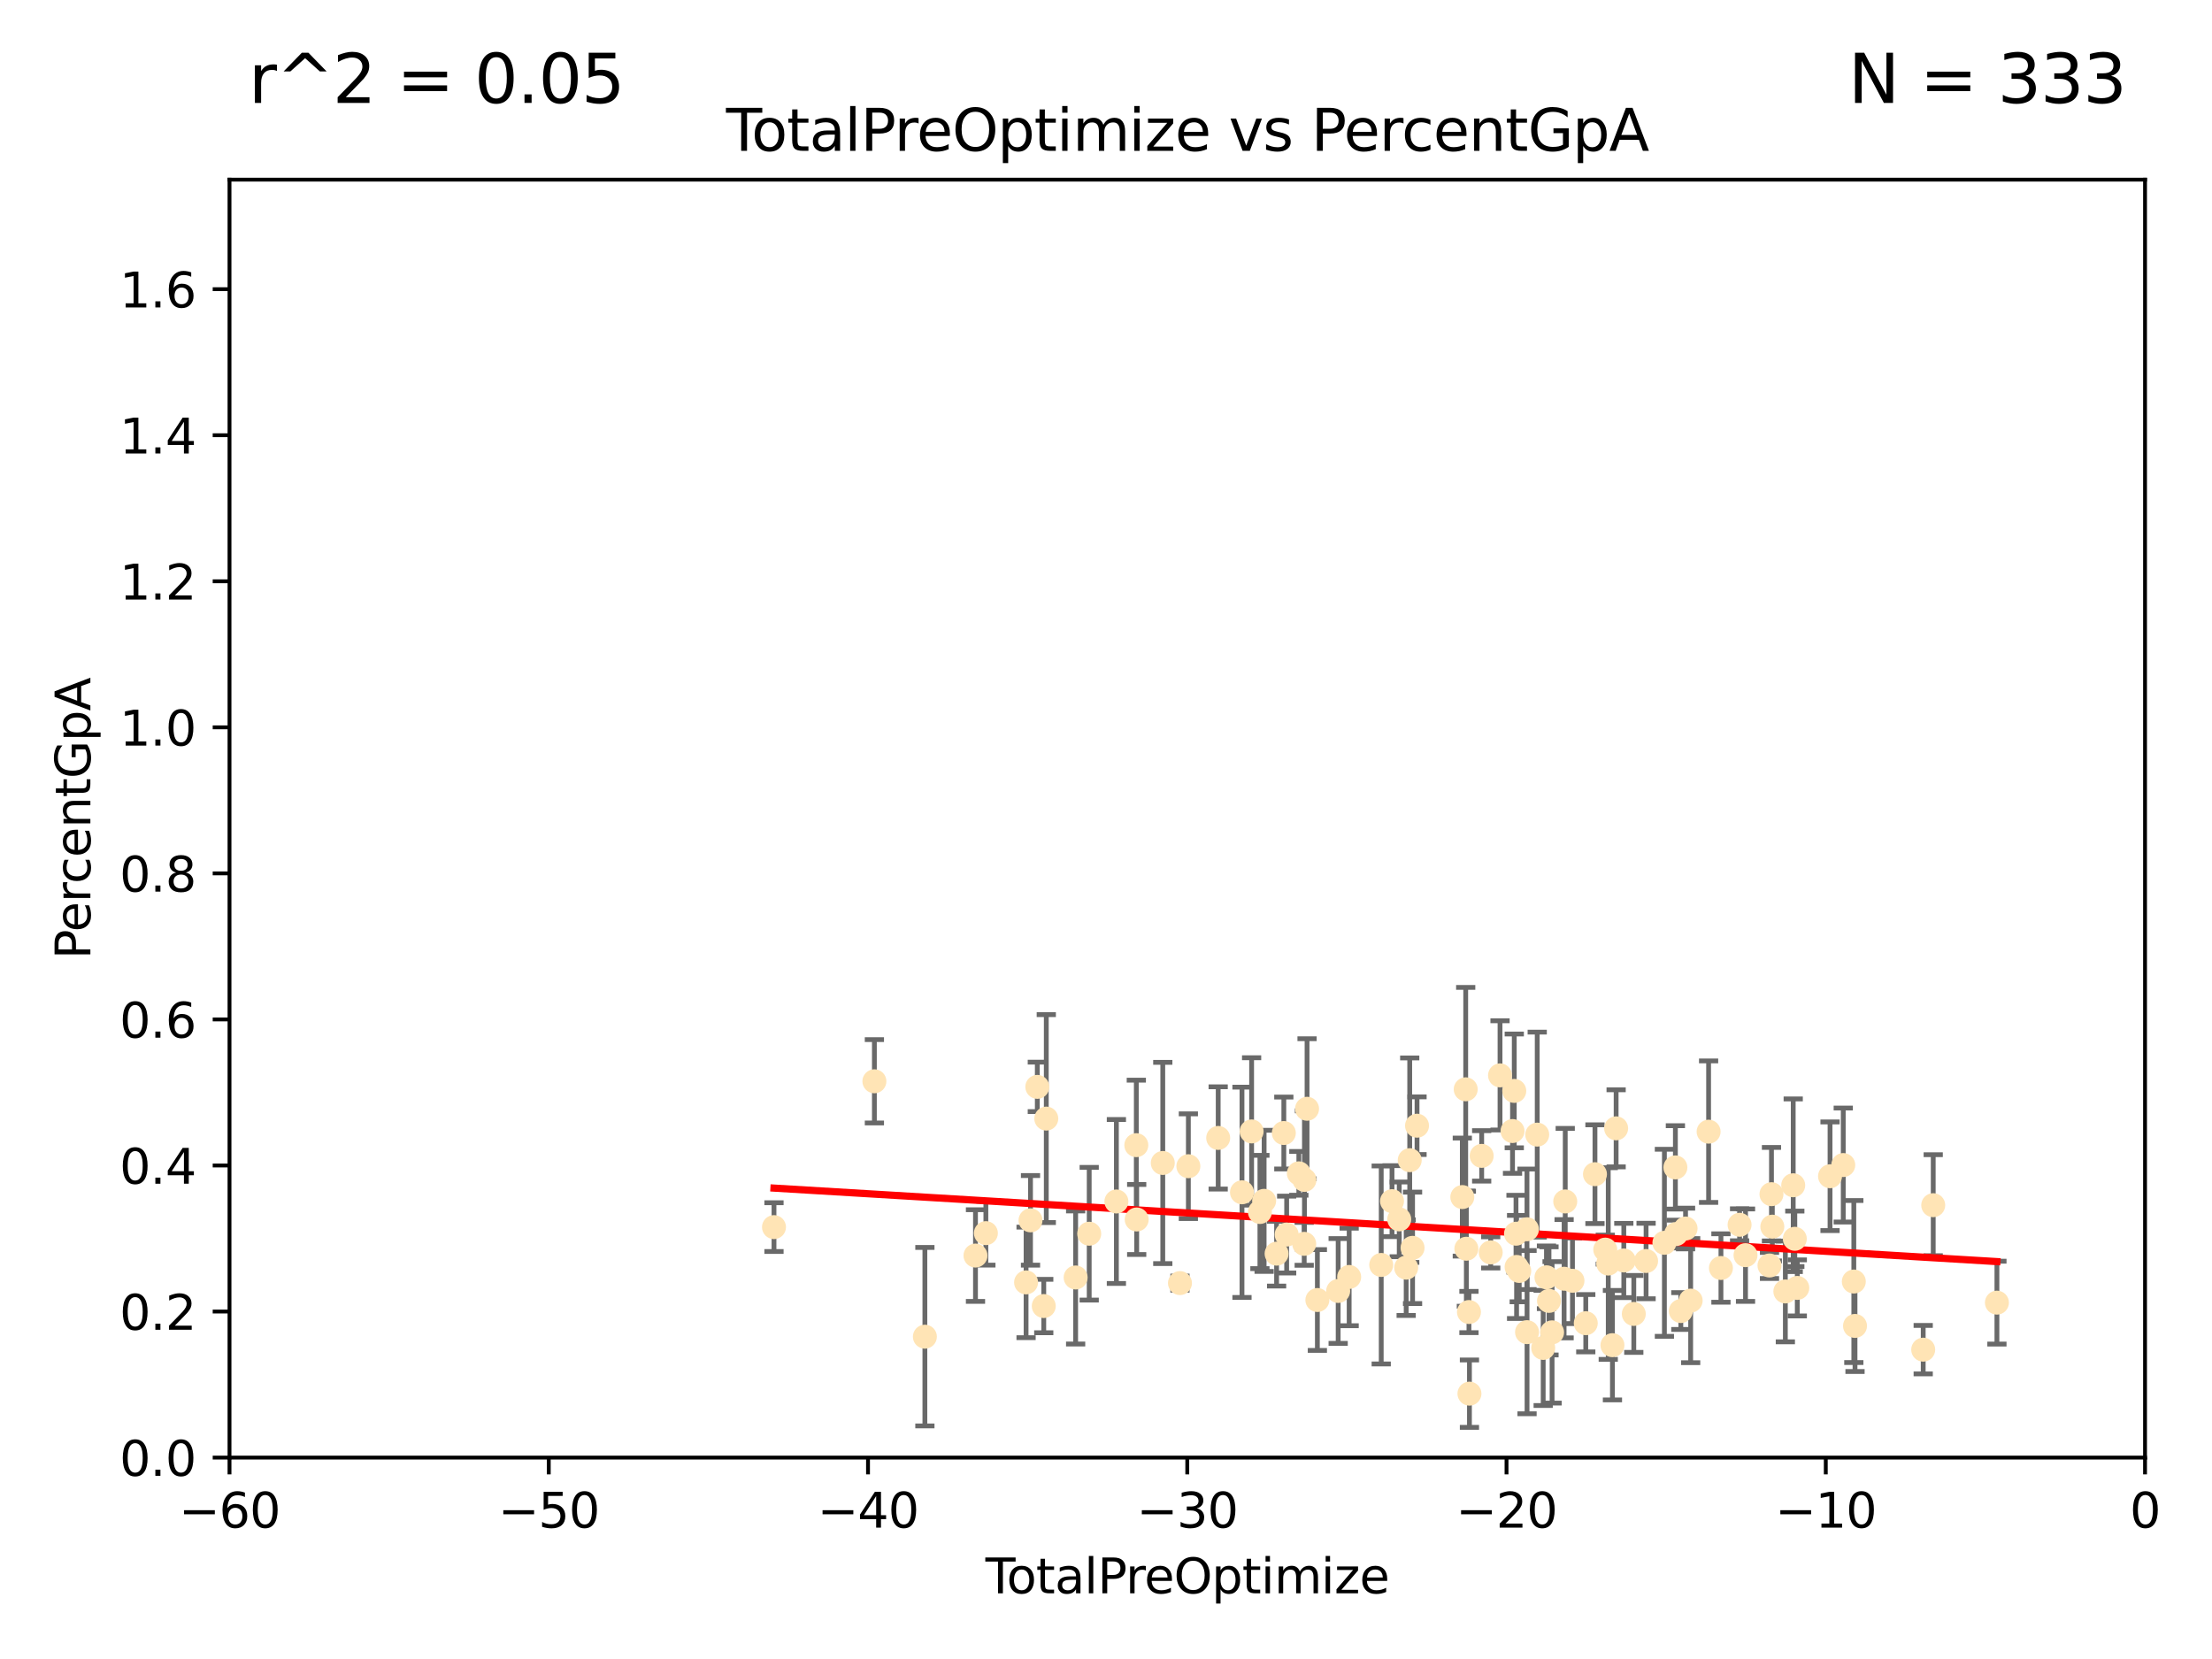 <?xml version="1.0" encoding="utf-8" standalone="no"?>
<!DOCTYPE svg PUBLIC "-//W3C//DTD SVG 1.1//EN"
  "http://www.w3.org/Graphics/SVG/1.1/DTD/svg11.dtd">
<svg xmlns:xlink="http://www.w3.org/1999/xlink" width="460.8pt" height="345.6pt" viewBox="0 0 460.8 345.6" xmlns="http://www.w3.org/2000/svg" version="1.1">
 <defs>
  <style type="text/css">*{stroke-linejoin: round; stroke-linecap: butt}</style>
 </defs>
 <g id="figure_1">
  <g id="patch_1">
   <path d="M 0 345.6 
L 460.8 345.6 
L 460.8 0 
L 0 0 
z
" style="fill: #ffffff"/>
  </g>
  <g id="axes_1">
   <g id="patch_2">
    <path d="M 47.81 303.64 
L 446.85 303.64 
L 446.85 37.422 
L 47.81 37.422 
z
" style="fill: #ffffff"/>
   </g>
   <g id="PathCollection_1">
    <defs>
     <path id="m730431097f" d="M 0 1.118 
C 0.297 1.118 0.581 1 0.791 0.791 
C 1 0.581 1.118 0.297 1.118 0 
C 1.118 -0.297 1 -0.581 0.791 -0.791 
C 0.581 -1 0.297 -1.118 0 -1.118 
C -0.297 -1.118 -0.581 -1 -0.791 -0.791 
C -1 -0.581 -1.118 -0.297 -1.118 0 
C -1.118 0.297 -1 0.581 -0.791 0.791 
C -0.581 1 -0.297 1.118 0 1.118 
z
" style="stroke: #ffe4b5"/>
    </defs>
    <g clip-path="url(#p705a8301c1)">
     <use xlink:href="#m730431097f" x="161.236" y="255.631" style="fill: #ffe4b5; stroke: #ffe4b5"/>
     <use xlink:href="#m730431097f" x="182.152" y="225.252" style="fill: #ffe4b5; stroke: #ffe4b5"/>
     <use xlink:href="#m730431097f" x="192.67" y="278.455" style="fill: #ffe4b5; stroke: #ffe4b5"/>
     <use xlink:href="#m730431097f" x="203.213" y="261.557" style="fill: #ffe4b5; stroke: #ffe4b5"/>
     <use xlink:href="#m730431097f" x="205.376" y="256.885" style="fill: #ffe4b5; stroke: #ffe4b5"/>
     <use xlink:href="#m730431097f" x="213.75" y="267.147" style="fill: #ffe4b5; stroke: #ffe4b5"/>
     <use xlink:href="#m730431097f" x="214.673" y="254.219" style="fill: #ffe4b5; stroke: #ffe4b5"/>
     <use xlink:href="#m730431097f" x="216.091" y="226.414" style="fill: #ffe4b5; stroke: #ffe4b5"/>
     <use xlink:href="#m730431097f" x="217.434" y="272.074" style="fill: #ffe4b5; stroke: #ffe4b5"/>
     <use xlink:href="#m730431097f" x="217.96" y="233.023" style="fill: #ffe4b5; stroke: #ffe4b5"/>
     <use xlink:href="#m730431097f" x="224.076" y="266.122" style="fill: #ffe4b5; stroke: #ffe4b5"/>
     <use xlink:href="#m730431097f" x="226.902" y="257.007" style="fill: #ffe4b5; stroke: #ffe4b5"/>
     <use xlink:href="#m730431097f" x="232.565" y="250.291" style="fill: #ffe4b5; stroke: #ffe4b5"/>
     <use xlink:href="#m730431097f" x="236.715" y="238.559" style="fill: #ffe4b5; stroke: #ffe4b5"/>
     <use xlink:href="#m730431097f" x="236.794" y="254.039" style="fill: #ffe4b5; stroke: #ffe4b5"/>
     <use xlink:href="#m730431097f" x="242.228" y="242.268" style="fill: #ffe4b5; stroke: #ffe4b5"/>
     <use xlink:href="#m730431097f" x="245.807" y="267.292" style="fill: #ffe4b5; stroke: #ffe4b5"/>
     <use xlink:href="#m730431097f" x="247.558" y="242.944" style="fill: #ffe4b5; stroke: #ffe4b5"/>
     <use xlink:href="#m730431097f" x="253.77" y="237.052" style="fill: #ffe4b5; stroke: #ffe4b5"/>
     <use xlink:href="#m730431097f" x="258.728" y="248.376" style="fill: #ffe4b5; stroke: #ffe4b5"/>
     <use xlink:href="#m730431097f" x="260.734" y="235.698" style="fill: #ffe4b5; stroke: #ffe4b5"/>
     <use xlink:href="#m730431097f" x="262.464" y="252.478" style="fill: #ffe4b5; stroke: #ffe4b5"/>
     <use xlink:href="#m730431097f" x="263.341" y="250.158" style="fill: #ffe4b5; stroke: #ffe4b5"/>
     <use xlink:href="#m730431097f" x="265.938" y="261.161" style="fill: #ffe4b5; stroke: #ffe4b5"/>
     <use xlink:href="#m730431097f" x="267.444" y="236.027" style="fill: #ffe4b5; stroke: #ffe4b5"/>
     <use xlink:href="#m730431097f" x="268.035" y="257.181" style="fill: #ffe4b5; stroke: #ffe4b5"/>
     <use xlink:href="#m730431097f" x="270.573" y="244.427" style="fill: #ffe4b5; stroke: #ffe4b5"/>
     <use xlink:href="#m730431097f" x="271.691" y="259.114" style="fill: #ffe4b5; stroke: #ffe4b5"/>
     <use xlink:href="#m730431097f" x="271.74" y="245.796" style="fill: #ffe4b5; stroke: #ffe4b5"/>
     <use xlink:href="#m730431097f" x="272.283" y="230.977" style="fill: #ffe4b5; stroke: #ffe4b5"/>
     <use xlink:href="#m730431097f" x="274.432" y="270.817" style="fill: #ffe4b5; stroke: #ffe4b5"/>
     <use xlink:href="#m730431097f" x="278.764" y="268.931" style="fill: #ffe4b5; stroke: #ffe4b5"/>
     <use xlink:href="#m730431097f" x="281.054" y="266.013" style="fill: #ffe4b5; stroke: #ffe4b5"/>
     <use xlink:href="#m730431097f" x="287.734" y="263.513" style="fill: #ffe4b5; stroke: #ffe4b5"/>
     <use xlink:href="#m730431097f" x="289.981" y="250.221" style="fill: #ffe4b5; stroke: #ffe4b5"/>
     <use xlink:href="#m730431097f" x="291.488" y="254.015" style="fill: #ffe4b5; stroke: #ffe4b5"/>
     <use xlink:href="#m730431097f" x="292.932" y="264.076" style="fill: #ffe4b5; stroke: #ffe4b5"/>
     <use xlink:href="#m730431097f" x="293.67" y="241.688" style="fill: #ffe4b5; stroke: #ffe4b5"/>
     <use xlink:href="#m730431097f" x="294.263" y="259.947" style="fill: #ffe4b5; stroke: #ffe4b5"/>
     <use xlink:href="#m730431097f" x="295.192" y="234.502" style="fill: #ffe4b5; stroke: #ffe4b5"/>
     <use xlink:href="#m730431097f" x="304.625" y="249.371" style="fill: #ffe4b5; stroke: #ffe4b5"/>
     <use xlink:href="#m730431097f" x="305.334" y="226.923" style="fill: #ffe4b5; stroke: #ffe4b5"/>
     <use xlink:href="#m730431097f" x="305.468" y="260.135" style="fill: #ffe4b5; stroke: #ffe4b5"/>
     <use xlink:href="#m730431097f" x="306.01" y="273.318" style="fill: #ffe4b5; stroke: #ffe4b5"/>
     <use xlink:href="#m730431097f" x="306.112" y="290.323" style="fill: #ffe4b5; stroke: #ffe4b5"/>
     <use xlink:href="#m730431097f" x="308.661" y="240.789" style="fill: #ffe4b5; stroke: #ffe4b5"/>
     <use xlink:href="#m730431097f" x="310.542" y="260.899" style="fill: #ffe4b5; stroke: #ffe4b5"/>
     <use xlink:href="#m730431097f" x="312.483" y="224.022" style="fill: #ffe4b5; stroke: #ffe4b5"/>
     <use xlink:href="#m730431097f" x="315.086" y="235.617" style="fill: #ffe4b5; stroke: #ffe4b5"/>
     <use xlink:href="#m730431097f" x="315.449" y="227.255" style="fill: #ffe4b5; stroke: #ffe4b5"/>
     <use xlink:href="#m730431097f" x="315.811" y="257.004" style="fill: #ffe4b5; stroke: #ffe4b5"/>
     <use xlink:href="#m730431097f" x="315.932" y="263.928" style="fill: #ffe4b5; stroke: #ffe4b5"/>
     <use xlink:href="#m730431097f" x="316.484" y="264.762" style="fill: #ffe4b5; stroke: #ffe4b5"/>
     <use xlink:href="#m730431097f" x="318.095" y="256.081" style="fill: #ffe4b5; stroke: #ffe4b5"/>
     <use xlink:href="#m730431097f" x="318.111" y="277.512" style="fill: #ffe4b5; stroke: #ffe4b5"/>
     <use xlink:href="#m730431097f" x="320.231" y="236.361" style="fill: #ffe4b5; stroke: #ffe4b5"/>
     <use xlink:href="#m730431097f" x="321.475" y="280.799" style="fill: #ffe4b5; stroke: #ffe4b5"/>
     <use xlink:href="#m730431097f" x="322.156" y="266.086" style="fill: #ffe4b5; stroke: #ffe4b5"/>
     <use xlink:href="#m730431097f" x="322.683" y="270.998" style="fill: #ffe4b5; stroke: #ffe4b5"/>
     <use xlink:href="#m730431097f" x="323.327" y="277.552" style="fill: #ffe4b5; stroke: #ffe4b5"/>
     <use xlink:href="#m730431097f" x="325.832" y="266.382" style="fill: #ffe4b5; stroke: #ffe4b5"/>
     <use xlink:href="#m730431097f" x="326.067" y="250.285" style="fill: #ffe4b5; stroke: #ffe4b5"/>
     <use xlink:href="#m730431097f" x="327.574" y="266.81" style="fill: #ffe4b5; stroke: #ffe4b5"/>
     <use xlink:href="#m730431097f" x="330.345" y="275.65" style="fill: #ffe4b5; stroke: #ffe4b5"/>
     <use xlink:href="#m730431097f" x="332.26" y="244.605" style="fill: #ffe4b5; stroke: #ffe4b5"/>
     <use xlink:href="#m730431097f" x="334.407" y="260.315" style="fill: #ffe4b5; stroke: #ffe4b5"/>
     <use xlink:href="#m730431097f" x="335.028" y="263.22" style="fill: #ffe4b5; stroke: #ffe4b5"/>
     <use xlink:href="#m730431097f" x="335.902" y="280.226" style="fill: #ffe4b5; stroke: #ffe4b5"/>
     <use xlink:href="#m730431097f" x="336.669" y="235.053" style="fill: #ffe4b5; stroke: #ffe4b5"/>
     <use xlink:href="#m730431097f" x="338.269" y="262.58" style="fill: #ffe4b5; stroke: #ffe4b5"/>
     <use xlink:href="#m730431097f" x="340.35" y="273.716" style="fill: #ffe4b5; stroke: #ffe4b5"/>
     <use xlink:href="#m730431097f" x="342.909" y="262.691" style="fill: #ffe4b5; stroke: #ffe4b5"/>
     <use xlink:href="#m730431097f" x="346.726" y="258.899" style="fill: #ffe4b5; stroke: #ffe4b5"/>
     <use xlink:href="#m730431097f" x="349.015" y="243.19" style="fill: #ffe4b5; stroke: #ffe4b5"/>
     <use xlink:href="#m730431097f" x="349.161" y="257.073" style="fill: #ffe4b5; stroke: #ffe4b5"/>
     <use xlink:href="#m730431097f" x="350.147" y="273.114" style="fill: #ffe4b5; stroke: #ffe4b5"/>
     <use xlink:href="#m730431097f" x="351.133" y="255.923" style="fill: #ffe4b5; stroke: #ffe4b5"/>
     <use xlink:href="#m730431097f" x="352.196" y="270.944" style="fill: #ffe4b5; stroke: #ffe4b5"/>
     <use xlink:href="#m730431097f" x="355.933" y="235.747" style="fill: #ffe4b5; stroke: #ffe4b5"/>
     <use xlink:href="#m730431097f" x="358.504" y="264.149" style="fill: #ffe4b5; stroke: #ffe4b5"/>
     <use xlink:href="#m730431097f" x="362.387" y="255.144" style="fill: #ffe4b5; stroke: #ffe4b5"/>
     <use xlink:href="#m730431097f" x="363.624" y="261.476" style="fill: #ffe4b5; stroke: #ffe4b5"/>
     <use xlink:href="#m730431097f" x="368.618" y="263.624" style="fill: #ffe4b5; stroke: #ffe4b5"/>
     <use xlink:href="#m730431097f" x="369.031" y="248.768" style="fill: #ffe4b5; stroke: #ffe4b5"/>
     <use xlink:href="#m730431097f" x="369.207" y="255.536" style="fill: #ffe4b5; stroke: #ffe4b5"/>
     <use xlink:href="#m730431097f" x="371.922" y="269.033" style="fill: #ffe4b5; stroke: #ffe4b5"/>
     <use xlink:href="#m730431097f" x="373.56" y="246.914" style="fill: #ffe4b5; stroke: #ffe4b5"/>
     <use xlink:href="#m730431097f" x="373.892" y="258.063" style="fill: #ffe4b5; stroke: #ffe4b5"/>
     <use xlink:href="#m730431097f" x="374.408" y="268.295" style="fill: #ffe4b5; stroke: #ffe4b5"/>
     <use xlink:href="#m730431097f" x="381.23" y="245.035" style="fill: #ffe4b5; stroke: #ffe4b5"/>
     <use xlink:href="#m730431097f" x="383.984" y="242.699" style="fill: #ffe4b5; stroke: #ffe4b5"/>
     <use xlink:href="#m730431097f" x="386.184" y="266.968" style="fill: #ffe4b5; stroke: #ffe4b5"/>
     <use xlink:href="#m730431097f" x="386.433" y="276.214" style="fill: #ffe4b5; stroke: #ffe4b5"/>
     <use xlink:href="#m730431097f" x="400.639" y="281.158" style="fill: #ffe4b5; stroke: #ffe4b5"/>
     <use xlink:href="#m730431097f" x="402.726" y="251.062" style="fill: #ffe4b5; stroke: #ffe4b5"/>
     <use xlink:href="#m730431097f" x="415.995" y="271.363" style="fill: #ffe4b5; stroke: #ffe4b5"/>
    </g>
   </g>
   <g id="matplotlib.axis_1">
    <g id="xtick_1">
     <g id="line2d_1">
      <defs>
       <path id="m1fa500c252" d="M 0 0 
L 0 3.5 
" style="stroke: #000000; stroke-width: 0.8"/>
      </defs>
      <g>
       <use xlink:href="#m1fa500c252" x="47.81" y="303.64" style="stroke: #000000; stroke-width: 0.8"/>
      </g>
     </g>
     <g id="text_1">
      <!-- −60 -->
      <g transform="translate(37.258 318.238)scale(0.1 -0.1)">
       <defs>
        <path id="DejaVuSans-2212" d="M 678 2272 
L 4684 2272 
L 4684 1741 
L 678 1741 
L 678 2272 
z
" transform="scale(0.016)"/>
        <path id="DejaVuSans-36" d="M 2113 2584 
Q 1688 2584 1439 2293 
Q 1191 2003 1191 1497 
Q 1191 994 1439 701 
Q 1688 409 2113 409 
Q 2538 409 2786 701 
Q 3034 994 3034 1497 
Q 3034 2003 2786 2293 
Q 2538 2584 2113 2584 
z
M 3366 4563 
L 3366 3988 
Q 3128 4100 2886 4159 
Q 2644 4219 2406 4219 
Q 1781 4219 1451 3797 
Q 1122 3375 1075 2522 
Q 1259 2794 1537 2939 
Q 1816 3084 2150 3084 
Q 2853 3084 3261 2657 
Q 3669 2231 3669 1497 
Q 3669 778 3244 343 
Q 2819 -91 2113 -91 
Q 1303 -91 875 529 
Q 447 1150 447 2328 
Q 447 3434 972 4092 
Q 1497 4750 2381 4750 
Q 2619 4750 2861 4703 
Q 3103 4656 3366 4563 
z
" transform="scale(0.016)"/>
        <path id="DejaVuSans-30" d="M 2034 4250 
Q 1547 4250 1301 3770 
Q 1056 3291 1056 2328 
Q 1056 1369 1301 889 
Q 1547 409 2034 409 
Q 2525 409 2770 889 
Q 3016 1369 3016 2328 
Q 3016 3291 2770 3770 
Q 2525 4250 2034 4250 
z
M 2034 4750 
Q 2819 4750 3233 4129 
Q 3647 3509 3647 2328 
Q 3647 1150 3233 529 
Q 2819 -91 2034 -91 
Q 1250 -91 836 529 
Q 422 1150 422 2328 
Q 422 3509 836 4129 
Q 1250 4750 2034 4750 
z
" transform="scale(0.016)"/>
       </defs>
       <use xlink:href="#DejaVuSans-2212"/>
       <use xlink:href="#DejaVuSans-36" x="83.789"/>
       <use xlink:href="#DejaVuSans-30" x="147.412"/>
      </g>
     </g>
    </g>
    <g id="xtick_2">
     <g id="line2d_2">
      <g>
       <use xlink:href="#m1fa500c252" x="114.317" y="303.64" style="stroke: #000000; stroke-width: 0.8"/>
      </g>
     </g>
     <g id="text_2">
      <!-- −50 -->
      <g transform="translate(103.764 318.238)scale(0.1 -0.1)">
       <defs>
        <path id="DejaVuSans-35" d="M 691 4666 
L 3169 4666 
L 3169 4134 
L 1269 4134 
L 1269 2991 
Q 1406 3038 1543 3061 
Q 1681 3084 1819 3084 
Q 2600 3084 3056 2656 
Q 3513 2228 3513 1497 
Q 3513 744 3044 326 
Q 2575 -91 1722 -91 
Q 1428 -91 1123 -41 
Q 819 9 494 109 
L 494 744 
Q 775 591 1075 516 
Q 1375 441 1709 441 
Q 2250 441 2565 725 
Q 2881 1009 2881 1497 
Q 2881 1984 2565 2268 
Q 2250 2553 1709 2553 
Q 1456 2553 1204 2497 
Q 953 2441 691 2322 
L 691 4666 
z
" transform="scale(0.016)"/>
       </defs>
       <use xlink:href="#DejaVuSans-2212"/>
       <use xlink:href="#DejaVuSans-35" x="83.789"/>
       <use xlink:href="#DejaVuSans-30" x="147.412"/>
      </g>
     </g>
    </g>
    <g id="xtick_3">
     <g id="line2d_3">
      <g>
       <use xlink:href="#m1fa500c252" x="180.823" y="303.64" style="stroke: #000000; stroke-width: 0.8"/>
      </g>
     </g>
     <g id="text_3">
      <!-- −40 -->
      <g transform="translate(170.271 318.238)scale(0.1 -0.1)">
       <defs>
        <path id="DejaVuSans-34" d="M 2419 4116 
L 825 1625 
L 2419 1625 
L 2419 4116 
z
M 2253 4666 
L 3047 4666 
L 3047 1625 
L 3713 1625 
L 3713 1100 
L 3047 1100 
L 3047 0 
L 2419 0 
L 2419 1100 
L 313 1100 
L 313 1709 
L 2253 4666 
z
" transform="scale(0.016)"/>
       </defs>
       <use xlink:href="#DejaVuSans-2212"/>
       <use xlink:href="#DejaVuSans-34" x="83.789"/>
       <use xlink:href="#DejaVuSans-30" x="147.412"/>
      </g>
     </g>
    </g>
    <g id="xtick_4">
     <g id="line2d_4">
      <g>
       <use xlink:href="#m1fa500c252" x="247.33" y="303.64" style="stroke: #000000; stroke-width: 0.8"/>
      </g>
     </g>
     <g id="text_4">
      <!-- −30 -->
      <g transform="translate(236.778 318.238)scale(0.1 -0.1)">
       <defs>
        <path id="DejaVuSans-33" d="M 2597 2516 
Q 3050 2419 3304 2112 
Q 3559 1806 3559 1356 
Q 3559 666 3084 287 
Q 2609 -91 1734 -91 
Q 1441 -91 1130 -33 
Q 819 25 488 141 
L 488 750 
Q 750 597 1062 519 
Q 1375 441 1716 441 
Q 2309 441 2620 675 
Q 2931 909 2931 1356 
Q 2931 1769 2642 2001 
Q 2353 2234 1838 2234 
L 1294 2234 
L 1294 2753 
L 1863 2753 
Q 2328 2753 2575 2939 
Q 2822 3125 2822 3475 
Q 2822 3834 2567 4026 
Q 2313 4219 1838 4219 
Q 1578 4219 1281 4162 
Q 984 4106 628 3988 
L 628 4550 
Q 988 4650 1302 4700 
Q 1616 4750 1894 4750 
Q 2613 4750 3031 4423 
Q 3450 4097 3450 3541 
Q 3450 3153 3228 2886 
Q 3006 2619 2597 2516 
z
" transform="scale(0.016)"/>
       </defs>
       <use xlink:href="#DejaVuSans-2212"/>
       <use xlink:href="#DejaVuSans-33" x="83.789"/>
       <use xlink:href="#DejaVuSans-30" x="147.412"/>
      </g>
     </g>
    </g>
    <g id="xtick_5">
     <g id="line2d_5">
      <g>
       <use xlink:href="#m1fa500c252" x="313.837" y="303.64" style="stroke: #000000; stroke-width: 0.8"/>
      </g>
     </g>
     <g id="text_5">
      <!-- −20 -->
      <g transform="translate(303.284 318.238)scale(0.1 -0.1)">
       <defs>
        <path id="DejaVuSans-32" d="M 1228 531 
L 3431 531 
L 3431 0 
L 469 0 
L 469 531 
Q 828 903 1448 1529 
Q 2069 2156 2228 2338 
Q 2531 2678 2651 2914 
Q 2772 3150 2772 3378 
Q 2772 3750 2511 3984 
Q 2250 4219 1831 4219 
Q 1534 4219 1204 4116 
Q 875 4013 500 3803 
L 500 4441 
Q 881 4594 1212 4672 
Q 1544 4750 1819 4750 
Q 2544 4750 2975 4387 
Q 3406 4025 3406 3419 
Q 3406 3131 3298 2873 
Q 3191 2616 2906 2266 
Q 2828 2175 2409 1742 
Q 1991 1309 1228 531 
z
" transform="scale(0.016)"/>
       </defs>
       <use xlink:href="#DejaVuSans-2212"/>
       <use xlink:href="#DejaVuSans-32" x="83.789"/>
       <use xlink:href="#DejaVuSans-30" x="147.412"/>
      </g>
     </g>
    </g>
    <g id="xtick_6">
     <g id="line2d_6">
      <g>
       <use xlink:href="#m1fa500c252" x="380.343" y="303.64" style="stroke: #000000; stroke-width: 0.8"/>
      </g>
     </g>
     <g id="text_6">
      <!-- −10 -->
      <g transform="translate(369.791 318.238)scale(0.1 -0.1)">
       <defs>
        <path id="DejaVuSans-31" d="M 794 531 
L 1825 531 
L 1825 4091 
L 703 3866 
L 703 4441 
L 1819 4666 
L 2450 4666 
L 2450 531 
L 3481 531 
L 3481 0 
L 794 0 
L 794 531 
z
" transform="scale(0.016)"/>
       </defs>
       <use xlink:href="#DejaVuSans-2212"/>
       <use xlink:href="#DejaVuSans-31" x="83.789"/>
       <use xlink:href="#DejaVuSans-30" x="147.412"/>
      </g>
     </g>
    </g>
    <g id="xtick_7">
     <g id="line2d_7">
      <g>
       <use xlink:href="#m1fa500c252" x="446.85" y="303.64" style="stroke: #000000; stroke-width: 0.8"/>
      </g>
     </g>
     <g id="text_7">
      <!-- 0 -->
      <g transform="translate(443.669 318.238)scale(0.1 -0.1)">
       <use xlink:href="#DejaVuSans-30"/>
      </g>
     </g>
    </g>
    <g id="text_8">
     <!-- TotalPreOptimize -->
     <g transform="translate(205.287 331.917)scale(0.1 -0.1)">
      <defs>
       <path id="DejaVuSans-54" d="M -19 4666 
L 3928 4666 
L 3928 4134 
L 2272 4134 
L 2272 0 
L 1638 0 
L 1638 4134 
L -19 4134 
L -19 4666 
z
" transform="scale(0.016)"/>
       <path id="DejaVuSans-6f" d="M 1959 3097 
Q 1497 3097 1228 2736 
Q 959 2375 959 1747 
Q 959 1119 1226 758 
Q 1494 397 1959 397 
Q 2419 397 2687 759 
Q 2956 1122 2956 1747 
Q 2956 2369 2687 2733 
Q 2419 3097 1959 3097 
z
M 1959 3584 
Q 2709 3584 3137 3096 
Q 3566 2609 3566 1747 
Q 3566 888 3137 398 
Q 2709 -91 1959 -91 
Q 1206 -91 779 398 
Q 353 888 353 1747 
Q 353 2609 779 3096 
Q 1206 3584 1959 3584 
z
" transform="scale(0.016)"/>
       <path id="DejaVuSans-74" d="M 1172 4494 
L 1172 3500 
L 2356 3500 
L 2356 3053 
L 1172 3053 
L 1172 1153 
Q 1172 725 1289 603 
Q 1406 481 1766 481 
L 2356 481 
L 2356 0 
L 1766 0 
Q 1100 0 847 248 
Q 594 497 594 1153 
L 594 3053 
L 172 3053 
L 172 3500 
L 594 3500 
L 594 4494 
L 1172 4494 
z
" transform="scale(0.016)"/>
       <path id="DejaVuSans-61" d="M 2194 1759 
Q 1497 1759 1228 1600 
Q 959 1441 959 1056 
Q 959 750 1161 570 
Q 1363 391 1709 391 
Q 2188 391 2477 730 
Q 2766 1069 2766 1631 
L 2766 1759 
L 2194 1759 
z
M 3341 1997 
L 3341 0 
L 2766 0 
L 2766 531 
Q 2569 213 2275 61 
Q 1981 -91 1556 -91 
Q 1019 -91 701 211 
Q 384 513 384 1019 
Q 384 1609 779 1909 
Q 1175 2209 1959 2209 
L 2766 2209 
L 2766 2266 
Q 2766 2663 2505 2880 
Q 2244 3097 1772 3097 
Q 1472 3097 1187 3025 
Q 903 2953 641 2809 
L 641 3341 
Q 956 3463 1253 3523 
Q 1550 3584 1831 3584 
Q 2591 3584 2966 3190 
Q 3341 2797 3341 1997 
z
" transform="scale(0.016)"/>
       <path id="DejaVuSans-6c" d="M 603 4863 
L 1178 4863 
L 1178 0 
L 603 0 
L 603 4863 
z
" transform="scale(0.016)"/>
       <path id="DejaVuSans-50" d="M 1259 4147 
L 1259 2394 
L 2053 2394 
Q 2494 2394 2734 2622 
Q 2975 2850 2975 3272 
Q 2975 3691 2734 3919 
Q 2494 4147 2053 4147 
L 1259 4147 
z
M 628 4666 
L 2053 4666 
Q 2838 4666 3239 4311 
Q 3641 3956 3641 3272 
Q 3641 2581 3239 2228 
Q 2838 1875 2053 1875 
L 1259 1875 
L 1259 0 
L 628 0 
L 628 4666 
z
" transform="scale(0.016)"/>
       <path id="DejaVuSans-72" d="M 2631 2963 
Q 2534 3019 2420 3045 
Q 2306 3072 2169 3072 
Q 1681 3072 1420 2755 
Q 1159 2438 1159 1844 
L 1159 0 
L 581 0 
L 581 3500 
L 1159 3500 
L 1159 2956 
Q 1341 3275 1631 3429 
Q 1922 3584 2338 3584 
Q 2397 3584 2469 3576 
Q 2541 3569 2628 3553 
L 2631 2963 
z
" transform="scale(0.016)"/>
       <path id="DejaVuSans-65" d="M 3597 1894 
L 3597 1613 
L 953 1613 
Q 991 1019 1311 708 
Q 1631 397 2203 397 
Q 2534 397 2845 478 
Q 3156 559 3463 722 
L 3463 178 
Q 3153 47 2828 -22 
Q 2503 -91 2169 -91 
Q 1331 -91 842 396 
Q 353 884 353 1716 
Q 353 2575 817 3079 
Q 1281 3584 2069 3584 
Q 2775 3584 3186 3129 
Q 3597 2675 3597 1894 
z
M 3022 2063 
Q 3016 2534 2758 2815 
Q 2500 3097 2075 3097 
Q 1594 3097 1305 2825 
Q 1016 2553 972 2059 
L 3022 2063 
z
" transform="scale(0.016)"/>
       <path id="DejaVuSans-4f" d="M 2522 4238 
Q 1834 4238 1429 3725 
Q 1025 3213 1025 2328 
Q 1025 1447 1429 934 
Q 1834 422 2522 422 
Q 3209 422 3611 934 
Q 4013 1447 4013 2328 
Q 4013 3213 3611 3725 
Q 3209 4238 2522 4238 
z
M 2522 4750 
Q 3503 4750 4090 4092 
Q 4678 3434 4678 2328 
Q 4678 1225 4090 567 
Q 3503 -91 2522 -91 
Q 1538 -91 948 565 
Q 359 1222 359 2328 
Q 359 3434 948 4092 
Q 1538 4750 2522 4750 
z
" transform="scale(0.016)"/>
       <path id="DejaVuSans-70" d="M 1159 525 
L 1159 -1331 
L 581 -1331 
L 581 3500 
L 1159 3500 
L 1159 2969 
Q 1341 3281 1617 3432 
Q 1894 3584 2278 3584 
Q 2916 3584 3314 3078 
Q 3713 2572 3713 1747 
Q 3713 922 3314 415 
Q 2916 -91 2278 -91 
Q 1894 -91 1617 61 
Q 1341 213 1159 525 
z
M 3116 1747 
Q 3116 2381 2855 2742 
Q 2594 3103 2138 3103 
Q 1681 3103 1420 2742 
Q 1159 2381 1159 1747 
Q 1159 1113 1420 752 
Q 1681 391 2138 391 
Q 2594 391 2855 752 
Q 3116 1113 3116 1747 
z
" transform="scale(0.016)"/>
       <path id="DejaVuSans-69" d="M 603 3500 
L 1178 3500 
L 1178 0 
L 603 0 
L 603 3500 
z
M 603 4863 
L 1178 4863 
L 1178 4134 
L 603 4134 
L 603 4863 
z
" transform="scale(0.016)"/>
       <path id="DejaVuSans-6d" d="M 3328 2828 
Q 3544 3216 3844 3400 
Q 4144 3584 4550 3584 
Q 5097 3584 5394 3201 
Q 5691 2819 5691 2113 
L 5691 0 
L 5113 0 
L 5113 2094 
Q 5113 2597 4934 2840 
Q 4756 3084 4391 3084 
Q 3944 3084 3684 2787 
Q 3425 2491 3425 1978 
L 3425 0 
L 2847 0 
L 2847 2094 
Q 2847 2600 2669 2842 
Q 2491 3084 2119 3084 
Q 1678 3084 1418 2786 
Q 1159 2488 1159 1978 
L 1159 0 
L 581 0 
L 581 3500 
L 1159 3500 
L 1159 2956 
Q 1356 3278 1631 3431 
Q 1906 3584 2284 3584 
Q 2666 3584 2933 3390 
Q 3200 3197 3328 2828 
z
" transform="scale(0.016)"/>
       <path id="DejaVuSans-7a" d="M 353 3500 
L 3084 3500 
L 3084 2975 
L 922 459 
L 3084 459 
L 3084 0 
L 275 0 
L 275 525 
L 2438 3041 
L 353 3041 
L 353 3500 
z
" transform="scale(0.016)"/>
      </defs>
      <use xlink:href="#DejaVuSans-54"/>
      <use xlink:href="#DejaVuSans-6f" x="44.084"/>
      <use xlink:href="#DejaVuSans-74" x="105.266"/>
      <use xlink:href="#DejaVuSans-61" x="144.475"/>
      <use xlink:href="#DejaVuSans-6c" x="205.754"/>
      <use xlink:href="#DejaVuSans-50" x="233.537"/>
      <use xlink:href="#DejaVuSans-72" x="292.09"/>
      <use xlink:href="#DejaVuSans-65" x="330.953"/>
      <use xlink:href="#DejaVuSans-4f" x="392.477"/>
      <use xlink:href="#DejaVuSans-70" x="471.188"/>
      <use xlink:href="#DejaVuSans-74" x="534.664"/>
      <use xlink:href="#DejaVuSans-69" x="573.873"/>
      <use xlink:href="#DejaVuSans-6d" x="601.656"/>
      <use xlink:href="#DejaVuSans-69" x="699.068"/>
      <use xlink:href="#DejaVuSans-7a" x="726.852"/>
      <use xlink:href="#DejaVuSans-65" x="779.342"/>
     </g>
    </g>
   </g>
   <g id="matplotlib.axis_2">
    <g id="ytick_1">
     <g id="line2d_8">
      <defs>
       <path id="m3ab8f6a5a8" d="M 0 0 
L -3.5 0 
" style="stroke: #000000; stroke-width: 0.8"/>
      </defs>
      <g>
       <use xlink:href="#m3ab8f6a5a8" x="47.81" y="303.64" style="stroke: #000000; stroke-width: 0.8"/>
      </g>
     </g>
     <g id="text_9">
      <!-- 0.0 -->
      <g transform="translate(24.907 307.439)scale(0.1 -0.1)">
       <defs>
        <path id="DejaVuSans-2e" d="M 684 794 
L 1344 794 
L 1344 0 
L 684 0 
L 684 794 
z
" transform="scale(0.016)"/>
       </defs>
       <use xlink:href="#DejaVuSans-30"/>
       <use xlink:href="#DejaVuSans-2e" x="63.623"/>
       <use xlink:href="#DejaVuSans-30" x="95.41"/>
      </g>
     </g>
    </g>
    <g id="ytick_2">
     <g id="line2d_9">
      <g>
       <use xlink:href="#m3ab8f6a5a8" x="47.81" y="273.215" style="stroke: #000000; stroke-width: 0.8"/>
      </g>
     </g>
     <g id="text_10">
      <!-- 0.2 -->
      <g transform="translate(24.907 277.014)scale(0.1 -0.1)">
       <use xlink:href="#DejaVuSans-30"/>
       <use xlink:href="#DejaVuSans-2e" x="63.623"/>
       <use xlink:href="#DejaVuSans-32" x="95.41"/>
      </g>
     </g>
    </g>
    <g id="ytick_3">
     <g id="line2d_10">
      <g>
       <use xlink:href="#m3ab8f6a5a8" x="47.81" y="242.79" style="stroke: #000000; stroke-width: 0.8"/>
      </g>
     </g>
     <g id="text_11">
      <!-- 0.4 -->
      <g transform="translate(24.907 246.589)scale(0.1 -0.1)">
       <use xlink:href="#DejaVuSans-30"/>
       <use xlink:href="#DejaVuSans-2e" x="63.623"/>
       <use xlink:href="#DejaVuSans-34" x="95.41"/>
      </g>
     </g>
    </g>
    <g id="ytick_4">
     <g id="line2d_11">
      <g>
       <use xlink:href="#m3ab8f6a5a8" x="47.81" y="212.365" style="stroke: #000000; stroke-width: 0.8"/>
      </g>
     </g>
     <g id="text_12">
      <!-- 0.6 -->
      <g transform="translate(24.907 216.164)scale(0.1 -0.1)">
       <use xlink:href="#DejaVuSans-30"/>
       <use xlink:href="#DejaVuSans-2e" x="63.623"/>
       <use xlink:href="#DejaVuSans-36" x="95.41"/>
      </g>
     </g>
    </g>
    <g id="ytick_5">
     <g id="line2d_12">
      <g>
       <use xlink:href="#m3ab8f6a5a8" x="47.81" y="181.94" style="stroke: #000000; stroke-width: 0.8"/>
      </g>
     </g>
     <g id="text_13">
      <!-- 0.8 -->
      <g transform="translate(24.907 185.739)scale(0.1 -0.1)">
       <defs>
        <path id="DejaVuSans-38" d="M 2034 2216 
Q 1584 2216 1326 1975 
Q 1069 1734 1069 1313 
Q 1069 891 1326 650 
Q 1584 409 2034 409 
Q 2484 409 2743 651 
Q 3003 894 3003 1313 
Q 3003 1734 2745 1975 
Q 2488 2216 2034 2216 
z
M 1403 2484 
Q 997 2584 770 2862 
Q 544 3141 544 3541 
Q 544 4100 942 4425 
Q 1341 4750 2034 4750 
Q 2731 4750 3128 4425 
Q 3525 4100 3525 3541 
Q 3525 3141 3298 2862 
Q 3072 2584 2669 2484 
Q 3125 2378 3379 2068 
Q 3634 1759 3634 1313 
Q 3634 634 3220 271 
Q 2806 -91 2034 -91 
Q 1263 -91 848 271 
Q 434 634 434 1313 
Q 434 1759 690 2068 
Q 947 2378 1403 2484 
z
M 1172 3481 
Q 1172 3119 1398 2916 
Q 1625 2713 2034 2713 
Q 2441 2713 2670 2916 
Q 2900 3119 2900 3481 
Q 2900 3844 2670 4047 
Q 2441 4250 2034 4250 
Q 1625 4250 1398 4047 
Q 1172 3844 1172 3481 
z
" transform="scale(0.016)"/>
       </defs>
       <use xlink:href="#DejaVuSans-30"/>
       <use xlink:href="#DejaVuSans-2e" x="63.623"/>
       <use xlink:href="#DejaVuSans-38" x="95.41"/>
      </g>
     </g>
    </g>
    <g id="ytick_6">
     <g id="line2d_13">
      <g>
       <use xlink:href="#m3ab8f6a5a8" x="47.81" y="151.515" style="stroke: #000000; stroke-width: 0.8"/>
      </g>
     </g>
     <g id="text_14">
      <!-- 1.0 -->
      <g transform="translate(24.907 155.315)scale(0.1 -0.1)">
       <use xlink:href="#DejaVuSans-31"/>
       <use xlink:href="#DejaVuSans-2e" x="63.623"/>
       <use xlink:href="#DejaVuSans-30" x="95.41"/>
      </g>
     </g>
    </g>
    <g id="ytick_7">
     <g id="line2d_14">
      <g>
       <use xlink:href="#m3ab8f6a5a8" x="47.81" y="121.09" style="stroke: #000000; stroke-width: 0.8"/>
      </g>
     </g>
     <g id="text_15">
      <!-- 1.2 -->
      <g transform="translate(24.907 124.89)scale(0.1 -0.1)">
       <use xlink:href="#DejaVuSans-31"/>
       <use xlink:href="#DejaVuSans-2e" x="63.623"/>
       <use xlink:href="#DejaVuSans-32" x="95.41"/>
      </g>
     </g>
    </g>
    <g id="ytick_8">
     <g id="line2d_15">
      <g>
       <use xlink:href="#m3ab8f6a5a8" x="47.81" y="90.665" style="stroke: #000000; stroke-width: 0.8"/>
      </g>
     </g>
     <g id="text_16">
      <!-- 1.4 -->
      <g transform="translate(24.907 94.465)scale(0.1 -0.1)">
       <use xlink:href="#DejaVuSans-31"/>
       <use xlink:href="#DejaVuSans-2e" x="63.623"/>
       <use xlink:href="#DejaVuSans-34" x="95.41"/>
      </g>
     </g>
    </g>
    <g id="ytick_9">
     <g id="line2d_16">
      <g>
       <use xlink:href="#m3ab8f6a5a8" x="47.81" y="60.241" style="stroke: #000000; stroke-width: 0.8"/>
      </g>
     </g>
     <g id="text_17">
      <!-- 1.6 -->
      <g transform="translate(24.907 64.04)scale(0.1 -0.1)">
       <use xlink:href="#DejaVuSans-31"/>
       <use xlink:href="#DejaVuSans-2e" x="63.623"/>
       <use xlink:href="#DejaVuSans-36" x="95.41"/>
      </g>
     </g>
    </g>
    <g id="text_18">
     <!-- PercentGpA -->
     <g transform="translate(18.827 199.807)rotate(-90)scale(0.1 -0.1)">
      <defs>
       <path id="DejaVuSans-63" d="M 3122 3366 
L 3122 2828 
Q 2878 2963 2633 3030 
Q 2388 3097 2138 3097 
Q 1578 3097 1268 2742 
Q 959 2388 959 1747 
Q 959 1106 1268 751 
Q 1578 397 2138 397 
Q 2388 397 2633 464 
Q 2878 531 3122 666 
L 3122 134 
Q 2881 22 2623 -34 
Q 2366 -91 2075 -91 
Q 1284 -91 818 406 
Q 353 903 353 1747 
Q 353 2603 823 3093 
Q 1294 3584 2113 3584 
Q 2378 3584 2631 3529 
Q 2884 3475 3122 3366 
z
" transform="scale(0.016)"/>
       <path id="DejaVuSans-6e" d="M 3513 2113 
L 3513 0 
L 2938 0 
L 2938 2094 
Q 2938 2591 2744 2837 
Q 2550 3084 2163 3084 
Q 1697 3084 1428 2787 
Q 1159 2491 1159 1978 
L 1159 0 
L 581 0 
L 581 3500 
L 1159 3500 
L 1159 2956 
Q 1366 3272 1645 3428 
Q 1925 3584 2291 3584 
Q 2894 3584 3203 3211 
Q 3513 2838 3513 2113 
z
" transform="scale(0.016)"/>
       <path id="DejaVuSans-47" d="M 3809 666 
L 3809 1919 
L 2778 1919 
L 2778 2438 
L 4434 2438 
L 4434 434 
Q 4069 175 3628 42 
Q 3188 -91 2688 -91 
Q 1594 -91 976 548 
Q 359 1188 359 2328 
Q 359 3472 976 4111 
Q 1594 4750 2688 4750 
Q 3144 4750 3555 4637 
Q 3966 4525 4313 4306 
L 4313 3634 
Q 3963 3931 3569 4081 
Q 3175 4231 2741 4231 
Q 1884 4231 1454 3753 
Q 1025 3275 1025 2328 
Q 1025 1384 1454 906 
Q 1884 428 2741 428 
Q 3075 428 3337 486 
Q 3600 544 3809 666 
z
" transform="scale(0.016)"/>
       <path id="DejaVuSans-41" d="M 2188 4044 
L 1331 1722 
L 3047 1722 
L 2188 4044 
z
M 1831 4666 
L 2547 4666 
L 4325 0 
L 3669 0 
L 3244 1197 
L 1141 1197 
L 716 0 
L 50 0 
L 1831 4666 
z
" transform="scale(0.016)"/>
      </defs>
      <use xlink:href="#DejaVuSans-50"/>
      <use xlink:href="#DejaVuSans-65" x="56.678"/>
      <use xlink:href="#DejaVuSans-72" x="118.201"/>
      <use xlink:href="#DejaVuSans-63" x="157.064"/>
      <use xlink:href="#DejaVuSans-65" x="212.045"/>
      <use xlink:href="#DejaVuSans-6e" x="273.568"/>
      <use xlink:href="#DejaVuSans-74" x="336.947"/>
      <use xlink:href="#DejaVuSans-47" x="376.156"/>
      <use xlink:href="#DejaVuSans-70" x="453.646"/>
      <use xlink:href="#DejaVuSans-41" x="517.123"/>
     </g>
    </g>
   </g>
   <g id="LineCollection_1">
    <path d="M 161.236 260.711 
L 161.236 250.551 
" clip-path="url(#p705a8301c1)" style="fill: none; stroke: #696969"/>
    <path d="M 182.152 233.936 
L 182.152 216.567 
" clip-path="url(#p705a8301c1)" style="fill: none; stroke: #696969"/>
    <path d="M 192.67 297.046 
L 192.67 259.865 
" clip-path="url(#p705a8301c1)" style="fill: none; stroke: #696969"/>
    <path d="M 203.213 271.104 
L 203.213 252.01 
" clip-path="url(#p705a8301c1)" style="fill: none; stroke: #696969"/>
    <path d="M 205.376 263.543 
L 205.376 250.227 
" clip-path="url(#p705a8301c1)" style="fill: none; stroke: #696969"/>
    <path d="M 213.75 278.663 
L 213.75 255.632 
" clip-path="url(#p705a8301c1)" style="fill: none; stroke: #696969"/>
    <path d="M 214.673 263.552 
L 214.673 244.886 
" clip-path="url(#p705a8301c1)" style="fill: none; stroke: #696969"/>
    <path d="M 216.091 231.562 
L 216.091 221.266 
" clip-path="url(#p705a8301c1)" style="fill: none; stroke: #696969"/>
    <path d="M 217.434 277.636 
L 217.434 266.512 
" clip-path="url(#p705a8301c1)" style="fill: none; stroke: #696969"/>
    <path d="M 217.96 254.68 
L 217.96 211.367 
" clip-path="url(#p705a8301c1)" style="fill: none; stroke: #696969"/>
    <path d="M 224.076 279.982 
L 224.076 252.263 
" clip-path="url(#p705a8301c1)" style="fill: none; stroke: #696969"/>
    <path d="M 226.902 270.826 
L 226.902 243.189 
" clip-path="url(#p705a8301c1)" style="fill: none; stroke: #696969"/>
    <path d="M 232.565 267.368 
L 232.565 233.214 
" clip-path="url(#p705a8301c1)" style="fill: none; stroke: #696969"/>
    <path d="M 236.715 252.099 
L 236.715 225.019 
" clip-path="url(#p705a8301c1)" style="fill: none; stroke: #696969"/>
    <path d="M 236.794 261.337 
L 236.794 246.741 
" clip-path="url(#p705a8301c1)" style="fill: none; stroke: #696969"/>
    <path d="M 242.228 263.228 
L 242.228 221.307 
" clip-path="url(#p705a8301c1)" style="fill: none; stroke: #696969"/>
    <path d="M 245.807 268.768 
L 245.807 265.816 
" clip-path="url(#p705a8301c1)" style="fill: none; stroke: #696969"/>
    <path d="M 247.558 253.854 
L 247.558 232.034 
" clip-path="url(#p705a8301c1)" style="fill: none; stroke: #696969"/>
    <path d="M 253.77 247.703 
L 253.77 226.4 
" clip-path="url(#p705a8301c1)" style="fill: none; stroke: #696969"/>
    <path d="M 258.728 270.282 
L 258.728 226.47 
" clip-path="url(#p705a8301c1)" style="fill: none; stroke: #696969"/>
    <path d="M 260.734 251.048 
L 260.734 220.347 
" clip-path="url(#p705a8301c1)" style="fill: none; stroke: #696969"/>
    <path d="M 262.464 264.276 
L 262.464 240.68 
" clip-path="url(#p705a8301c1)" style="fill: none; stroke: #696969"/>
    <path d="M 263.341 264.86 
L 263.341 235.455 
" clip-path="url(#p705a8301c1)" style="fill: none; stroke: #696969"/>
    <path d="M 265.938 267.91 
L 265.938 254.411 
" clip-path="url(#p705a8301c1)" style="fill: none; stroke: #696969"/>
    <path d="M 267.444 243.518 
L 267.444 228.536 
" clip-path="url(#p705a8301c1)" style="fill: none; stroke: #696969"/>
    <path d="M 268.035 265.187 
L 268.035 249.175 
" clip-path="url(#p705a8301c1)" style="fill: none; stroke: #696969"/>
    <path d="M 270.573 248.987 
L 270.573 239.867 
" clip-path="url(#p705a8301c1)" style="fill: none; stroke: #696969"/>
    <path d="M 271.691 263.578 
L 271.691 254.65 
" clip-path="url(#p705a8301c1)" style="fill: none; stroke: #696969"/>
    <path d="M 271.74 260.184 
L 271.74 231.408 
" clip-path="url(#p705a8301c1)" style="fill: none; stroke: #696969"/>
    <path d="M 272.283 245.57 
L 272.283 216.383 
" clip-path="url(#p705a8301c1)" style="fill: none; stroke: #696969"/>
    <path d="M 274.432 281.315 
L 274.432 260.319 
" clip-path="url(#p705a8301c1)" style="fill: none; stroke: #696969"/>
    <path d="M 278.764 279.847 
L 278.764 258.014 
" clip-path="url(#p705a8301c1)" style="fill: none; stroke: #696969"/>
    <path d="M 281.054 276.174 
L 281.054 255.852 
" clip-path="url(#p705a8301c1)" style="fill: none; stroke: #696969"/>
    <path d="M 287.734 284.135 
L 287.734 242.891 
" clip-path="url(#p705a8301c1)" style="fill: none; stroke: #696969"/>
    <path d="M 289.981 257.615 
L 289.981 242.828 
" clip-path="url(#p705a8301c1)" style="fill: none; stroke: #696969"/>
    <path d="M 291.488 261.797 
L 291.488 246.233 
" clip-path="url(#p705a8301c1)" style="fill: none; stroke: #696969"/>
    <path d="M 292.932 274.033 
L 292.932 254.118 
" clip-path="url(#p705a8301c1)" style="fill: none; stroke: #696969"/>
    <path d="M 293.67 262.985 
L 293.67 220.39 
" clip-path="url(#p705a8301c1)" style="fill: none; stroke: #696969"/>
    <path d="M 294.263 271.553 
L 294.263 248.341 
" clip-path="url(#p705a8301c1)" style="fill: none; stroke: #696969"/>
    <path d="M 295.192 240.504 
L 295.192 228.5 
" clip-path="url(#p705a8301c1)" style="fill: none; stroke: #696969"/>
    <path d="M 304.625 261.665 
L 304.625 237.076 
" clip-path="url(#p705a8301c1)" style="fill: none; stroke: #696969"/>
    <path d="M 305.334 248.15 
L 305.334 205.696 
" clip-path="url(#p705a8301c1)" style="fill: none; stroke: #696969"/>
    <path d="M 305.468 272.112 
L 305.468 248.157 
" clip-path="url(#p705a8301c1)" style="fill: none; stroke: #696969"/>
    <path d="M 306.01 277.62 
L 306.01 269.017 
" clip-path="url(#p705a8301c1)" style="fill: none; stroke: #696969"/>
    <path d="M 306.112 297.345 
L 306.112 283.302 
" clip-path="url(#p705a8301c1)" style="fill: none; stroke: #696969"/>
    <path d="M 308.661 246.042 
L 308.661 235.536 
" clip-path="url(#p705a8301c1)" style="fill: none; stroke: #696969"/>
    <path d="M 310.542 264.15 
L 310.542 257.649 
" clip-path="url(#p705a8301c1)" style="fill: none; stroke: #696969"/>
    <path d="M 312.483 235.399 
L 312.483 212.645 
" clip-path="url(#p705a8301c1)" style="fill: none; stroke: #696969"/>
    <path d="M 315.086 244.421 
L 315.086 226.814 
" clip-path="url(#p705a8301c1)" style="fill: none; stroke: #696969"/>
    <path d="M 315.449 239.105 
L 315.449 215.405 
" clip-path="url(#p705a8301c1)" style="fill: none; stroke: #696969"/>
    <path d="M 315.811 265.007 
L 315.811 249.002 
" clip-path="url(#p705a8301c1)" style="fill: none; stroke: #696969"/>
    <path d="M 315.932 274.671 
L 315.932 253.186 
" clip-path="url(#p705a8301c1)" style="fill: none; stroke: #696969"/>
    <path d="M 316.484 271.182 
L 316.484 258.341 
" clip-path="url(#p705a8301c1)" style="fill: none; stroke: #696969"/>
    <path d="M 318.095 268.633 
L 318.095 243.529 
" clip-path="url(#p705a8301c1)" style="fill: none; stroke: #696969"/>
    <path d="M 318.111 294.511 
L 318.111 260.512 
" clip-path="url(#p705a8301c1)" style="fill: none; stroke: #696969"/>
    <path d="M 320.231 257.711 
L 320.231 215.012 
" clip-path="url(#p705a8301c1)" style="fill: none; stroke: #696969"/>
    <path d="M 321.475 292.79 
L 321.475 268.809 
" clip-path="url(#p705a8301c1)" style="fill: none; stroke: #696969"/>
    <path d="M 322.156 272.612 
L 322.156 259.56 
" clip-path="url(#p705a8301c1)" style="fill: none; stroke: #696969"/>
    <path d="M 322.683 282.259 
L 322.683 259.737 
" clip-path="url(#p705a8301c1)" style="fill: none; stroke: #696969"/>
    <path d="M 323.327 292.285 
L 323.327 262.819 
" clip-path="url(#p705a8301c1)" style="fill: none; stroke: #696969"/>
    <path d="M 325.832 278.704 
L 325.832 254.06 
" clip-path="url(#p705a8301c1)" style="fill: none; stroke: #696969"/>
    <path d="M 326.067 265.506 
L 326.067 235.063 
" clip-path="url(#p705a8301c1)" style="fill: none; stroke: #696969"/>
    <path d="M 327.574 275.729 
L 327.574 257.891 
" clip-path="url(#p705a8301c1)" style="fill: none; stroke: #696969"/>
    <path d="M 330.345 281.623 
L 330.345 269.677 
" clip-path="url(#p705a8301c1)" style="fill: none; stroke: #696969"/>
    <path d="M 332.26 254.89 
L 332.26 234.321 
" clip-path="url(#p705a8301c1)" style="fill: none; stroke: #696969"/>
    <path d="M 334.407 263.331 
L 334.407 257.3 
" clip-path="url(#p705a8301c1)" style="fill: none; stroke: #696969"/>
    <path d="M 335.028 283.184 
L 335.028 243.256 
" clip-path="url(#p705a8301c1)" style="fill: none; stroke: #696969"/>
    <path d="M 335.902 291.627 
L 335.902 268.825 
" clip-path="url(#p705a8301c1)" style="fill: none; stroke: #696969"/>
    <path d="M 336.669 243.081 
L 336.669 227.025 
" clip-path="url(#p705a8301c1)" style="fill: none; stroke: #696969"/>
    <path d="M 338.269 270.315 
L 338.269 254.845 
" clip-path="url(#p705a8301c1)" style="fill: none; stroke: #696969"/>
    <path d="M 340.35 281.728 
L 340.35 265.704 
" clip-path="url(#p705a8301c1)" style="fill: none; stroke: #696969"/>
    <path d="M 342.909 270.554 
L 342.909 254.827 
" clip-path="url(#p705a8301c1)" style="fill: none; stroke: #696969"/>
    <path d="M 346.726 278.384 
L 346.726 239.414 
" clip-path="url(#p705a8301c1)" style="fill: none; stroke: #696969"/>
    <path d="M 349.015 251.877 
L 349.015 234.503 
" clip-path="url(#p705a8301c1)" style="fill: none; stroke: #696969"/>
    <path d="M 349.161 259.963 
L 349.161 254.184 
" clip-path="url(#p705a8301c1)" style="fill: none; stroke: #696969"/>
    <path d="M 350.147 276.947 
L 350.147 269.281 
" clip-path="url(#p705a8301c1)" style="fill: none; stroke: #696969"/>
    <path d="M 351.133 260.161 
L 351.133 251.684 
" clip-path="url(#p705a8301c1)" style="fill: none; stroke: #696969"/>
    <path d="M 352.196 283.872 
L 352.196 258.015 
" clip-path="url(#p705a8301c1)" style="fill: none; stroke: #696969"/>
    <path d="M 355.933 250.488 
L 355.933 221.006 
" clip-path="url(#p705a8301c1)" style="fill: none; stroke: #696969"/>
    <path d="M 358.504 271.277 
L 358.504 257.021 
" clip-path="url(#p705a8301c1)" style="fill: none; stroke: #696969"/>
    <path d="M 362.387 258.476 
L 362.387 251.812 
" clip-path="url(#p705a8301c1)" style="fill: none; stroke: #696969"/>
    <path d="M 363.624 271.103 
L 363.624 251.849 
" clip-path="url(#p705a8301c1)" style="fill: none; stroke: #696969"/>
    <path d="M 368.618 266.34 
L 368.618 260.908 
" clip-path="url(#p705a8301c1)" style="fill: none; stroke: #696969"/>
    <path d="M 369.031 258.506 
L 369.031 239.03 
" clip-path="url(#p705a8301c1)" style="fill: none; stroke: #696969"/>
    <path d="M 369.207 262.681 
L 369.207 248.392 
" clip-path="url(#p705a8301c1)" style="fill: none; stroke: #696969"/>
    <path d="M 371.922 279.529 
L 371.922 258.537 
" clip-path="url(#p705a8301c1)" style="fill: none; stroke: #696969"/>
    <path d="M 373.56 264.9 
L 373.56 228.927 
" clip-path="url(#p705a8301c1)" style="fill: none; stroke: #696969"/>
    <path d="M 373.892 263.838 
L 373.892 252.288 
" clip-path="url(#p705a8301c1)" style="fill: none; stroke: #696969"/>
    <path d="M 374.408 274.134 
L 374.408 262.456 
" clip-path="url(#p705a8301c1)" style="fill: none; stroke: #696969"/>
    <path d="M 381.23 256.353 
L 381.23 233.717 
" clip-path="url(#p705a8301c1)" style="fill: none; stroke: #696969"/>
    <path d="M 383.984 254.569 
L 383.984 230.828 
" clip-path="url(#p705a8301c1)" style="fill: none; stroke: #696969"/>
    <path d="M 386.184 283.842 
L 386.184 250.094 
" clip-path="url(#p705a8301c1)" style="fill: none; stroke: #696969"/>
    <path d="M 386.433 285.708 
L 386.433 266.721 
" clip-path="url(#p705a8301c1)" style="fill: none; stroke: #696969"/>
    <path d="M 400.639 286.203 
L 400.639 276.112 
" clip-path="url(#p705a8301c1)" style="fill: none; stroke: #696969"/>
    <path d="M 402.726 261.582 
L 402.726 240.542 
" clip-path="url(#p705a8301c1)" style="fill: none; stroke: #696969"/>
    <path d="M 415.995 279.995 
L 415.995 262.731 
" clip-path="url(#p705a8301c1)" style="fill: none; stroke: #696969"/>
   </g>
   <g id="line2d_17">
    <defs>
     <path id="mb26926ba65" d="M 2 0 
L -2 -0 
" style="stroke: #696969"/>
    </defs>
    <g clip-path="url(#p705a8301c1)">
     <use xlink:href="#mb26926ba65" x="161.236" y="260.711" style="fill: #696969; stroke: #696969"/>
     <use xlink:href="#mb26926ba65" x="182.152" y="233.936" style="fill: #696969; stroke: #696969"/>
     <use xlink:href="#mb26926ba65" x="192.67" y="297.046" style="fill: #696969; stroke: #696969"/>
     <use xlink:href="#mb26926ba65" x="203.213" y="271.104" style="fill: #696969; stroke: #696969"/>
     <use xlink:href="#mb26926ba65" x="205.376" y="263.543" style="fill: #696969; stroke: #696969"/>
     <use xlink:href="#mb26926ba65" x="213.75" y="278.663" style="fill: #696969; stroke: #696969"/>
     <use xlink:href="#mb26926ba65" x="214.673" y="263.552" style="fill: #696969; stroke: #696969"/>
     <use xlink:href="#mb26926ba65" x="216.091" y="231.562" style="fill: #696969; stroke: #696969"/>
     <use xlink:href="#mb26926ba65" x="217.434" y="277.636" style="fill: #696969; stroke: #696969"/>
     <use xlink:href="#mb26926ba65" x="217.96" y="254.68" style="fill: #696969; stroke: #696969"/>
     <use xlink:href="#mb26926ba65" x="224.076" y="279.982" style="fill: #696969; stroke: #696969"/>
     <use xlink:href="#mb26926ba65" x="226.902" y="270.826" style="fill: #696969; stroke: #696969"/>
     <use xlink:href="#mb26926ba65" x="232.565" y="267.368" style="fill: #696969; stroke: #696969"/>
     <use xlink:href="#mb26926ba65" x="236.715" y="252.099" style="fill: #696969; stroke: #696969"/>
     <use xlink:href="#mb26926ba65" x="236.794" y="261.337" style="fill: #696969; stroke: #696969"/>
     <use xlink:href="#mb26926ba65" x="242.228" y="263.228" style="fill: #696969; stroke: #696969"/>
     <use xlink:href="#mb26926ba65" x="245.807" y="268.768" style="fill: #696969; stroke: #696969"/>
     <use xlink:href="#mb26926ba65" x="247.558" y="253.854" style="fill: #696969; stroke: #696969"/>
     <use xlink:href="#mb26926ba65" x="253.77" y="247.703" style="fill: #696969; stroke: #696969"/>
     <use xlink:href="#mb26926ba65" x="258.728" y="270.282" style="fill: #696969; stroke: #696969"/>
     <use xlink:href="#mb26926ba65" x="260.734" y="251.048" style="fill: #696969; stroke: #696969"/>
     <use xlink:href="#mb26926ba65" x="262.464" y="264.276" style="fill: #696969; stroke: #696969"/>
     <use xlink:href="#mb26926ba65" x="263.341" y="264.86" style="fill: #696969; stroke: #696969"/>
     <use xlink:href="#mb26926ba65" x="265.938" y="267.91" style="fill: #696969; stroke: #696969"/>
     <use xlink:href="#mb26926ba65" x="267.444" y="243.518" style="fill: #696969; stroke: #696969"/>
     <use xlink:href="#mb26926ba65" x="268.035" y="265.187" style="fill: #696969; stroke: #696969"/>
     <use xlink:href="#mb26926ba65" x="270.573" y="248.987" style="fill: #696969; stroke: #696969"/>
     <use xlink:href="#mb26926ba65" x="271.691" y="263.578" style="fill: #696969; stroke: #696969"/>
     <use xlink:href="#mb26926ba65" x="271.74" y="260.184" style="fill: #696969; stroke: #696969"/>
     <use xlink:href="#mb26926ba65" x="272.283" y="245.57" style="fill: #696969; stroke: #696969"/>
     <use xlink:href="#mb26926ba65" x="274.432" y="281.315" style="fill: #696969; stroke: #696969"/>
     <use xlink:href="#mb26926ba65" x="278.764" y="279.847" style="fill: #696969; stroke: #696969"/>
     <use xlink:href="#mb26926ba65" x="281.054" y="276.174" style="fill: #696969; stroke: #696969"/>
     <use xlink:href="#mb26926ba65" x="287.734" y="284.135" style="fill: #696969; stroke: #696969"/>
     <use xlink:href="#mb26926ba65" x="289.981" y="257.615" style="fill: #696969; stroke: #696969"/>
     <use xlink:href="#mb26926ba65" x="291.488" y="261.797" style="fill: #696969; stroke: #696969"/>
     <use xlink:href="#mb26926ba65" x="292.932" y="274.033" style="fill: #696969; stroke: #696969"/>
     <use xlink:href="#mb26926ba65" x="293.67" y="262.985" style="fill: #696969; stroke: #696969"/>
     <use xlink:href="#mb26926ba65" x="294.263" y="271.553" style="fill: #696969; stroke: #696969"/>
     <use xlink:href="#mb26926ba65" x="295.192" y="240.504" style="fill: #696969; stroke: #696969"/>
     <use xlink:href="#mb26926ba65" x="304.625" y="261.665" style="fill: #696969; stroke: #696969"/>
     <use xlink:href="#mb26926ba65" x="305.334" y="248.15" style="fill: #696969; stroke: #696969"/>
     <use xlink:href="#mb26926ba65" x="305.468" y="272.112" style="fill: #696969; stroke: #696969"/>
     <use xlink:href="#mb26926ba65" x="306.01" y="277.62" style="fill: #696969; stroke: #696969"/>
     <use xlink:href="#mb26926ba65" x="306.112" y="297.345" style="fill: #696969; stroke: #696969"/>
     <use xlink:href="#mb26926ba65" x="308.661" y="246.042" style="fill: #696969; stroke: #696969"/>
     <use xlink:href="#mb26926ba65" x="310.542" y="264.15" style="fill: #696969; stroke: #696969"/>
     <use xlink:href="#mb26926ba65" x="312.483" y="235.399" style="fill: #696969; stroke: #696969"/>
     <use xlink:href="#mb26926ba65" x="315.086" y="244.421" style="fill: #696969; stroke: #696969"/>
     <use xlink:href="#mb26926ba65" x="315.449" y="239.105" style="fill: #696969; stroke: #696969"/>
     <use xlink:href="#mb26926ba65" x="315.811" y="265.007" style="fill: #696969; stroke: #696969"/>
     <use xlink:href="#mb26926ba65" x="315.932" y="274.671" style="fill: #696969; stroke: #696969"/>
     <use xlink:href="#mb26926ba65" x="316.484" y="271.182" style="fill: #696969; stroke: #696969"/>
     <use xlink:href="#mb26926ba65" x="318.095" y="268.633" style="fill: #696969; stroke: #696969"/>
     <use xlink:href="#mb26926ba65" x="318.111" y="294.511" style="fill: #696969; stroke: #696969"/>
     <use xlink:href="#mb26926ba65" x="320.231" y="257.711" style="fill: #696969; stroke: #696969"/>
     <use xlink:href="#mb26926ba65" x="321.475" y="292.79" style="fill: #696969; stroke: #696969"/>
     <use xlink:href="#mb26926ba65" x="322.156" y="272.612" style="fill: #696969; stroke: #696969"/>
     <use xlink:href="#mb26926ba65" x="322.683" y="282.259" style="fill: #696969; stroke: #696969"/>
     <use xlink:href="#mb26926ba65" x="323.327" y="292.285" style="fill: #696969; stroke: #696969"/>
     <use xlink:href="#mb26926ba65" x="325.832" y="278.704" style="fill: #696969; stroke: #696969"/>
     <use xlink:href="#mb26926ba65" x="326.067" y="265.506" style="fill: #696969; stroke: #696969"/>
     <use xlink:href="#mb26926ba65" x="327.574" y="275.729" style="fill: #696969; stroke: #696969"/>
     <use xlink:href="#mb26926ba65" x="330.345" y="281.623" style="fill: #696969; stroke: #696969"/>
     <use xlink:href="#mb26926ba65" x="332.26" y="254.89" style="fill: #696969; stroke: #696969"/>
     <use xlink:href="#mb26926ba65" x="334.407" y="263.331" style="fill: #696969; stroke: #696969"/>
     <use xlink:href="#mb26926ba65" x="335.028" y="283.184" style="fill: #696969; stroke: #696969"/>
     <use xlink:href="#mb26926ba65" x="335.902" y="291.627" style="fill: #696969; stroke: #696969"/>
     <use xlink:href="#mb26926ba65" x="336.669" y="243.081" style="fill: #696969; stroke: #696969"/>
     <use xlink:href="#mb26926ba65" x="338.269" y="270.315" style="fill: #696969; stroke: #696969"/>
     <use xlink:href="#mb26926ba65" x="340.35" y="281.728" style="fill: #696969; stroke: #696969"/>
     <use xlink:href="#mb26926ba65" x="342.909" y="270.554" style="fill: #696969; stroke: #696969"/>
     <use xlink:href="#mb26926ba65" x="346.726" y="278.384" style="fill: #696969; stroke: #696969"/>
     <use xlink:href="#mb26926ba65" x="349.015" y="251.877" style="fill: #696969; stroke: #696969"/>
     <use xlink:href="#mb26926ba65" x="349.161" y="259.963" style="fill: #696969; stroke: #696969"/>
     <use xlink:href="#mb26926ba65" x="350.147" y="276.947" style="fill: #696969; stroke: #696969"/>
     <use xlink:href="#mb26926ba65" x="351.133" y="260.161" style="fill: #696969; stroke: #696969"/>
     <use xlink:href="#mb26926ba65" x="352.196" y="283.872" style="fill: #696969; stroke: #696969"/>
     <use xlink:href="#mb26926ba65" x="355.933" y="250.488" style="fill: #696969; stroke: #696969"/>
     <use xlink:href="#mb26926ba65" x="358.504" y="271.277" style="fill: #696969; stroke: #696969"/>
     <use xlink:href="#mb26926ba65" x="362.387" y="258.476" style="fill: #696969; stroke: #696969"/>
     <use xlink:href="#mb26926ba65" x="363.624" y="271.103" style="fill: #696969; stroke: #696969"/>
     <use xlink:href="#mb26926ba65" x="368.618" y="266.34" style="fill: #696969; stroke: #696969"/>
     <use xlink:href="#mb26926ba65" x="369.031" y="258.506" style="fill: #696969; stroke: #696969"/>
     <use xlink:href="#mb26926ba65" x="369.207" y="262.681" style="fill: #696969; stroke: #696969"/>
     <use xlink:href="#mb26926ba65" x="371.922" y="279.529" style="fill: #696969; stroke: #696969"/>
     <use xlink:href="#mb26926ba65" x="373.56" y="264.9" style="fill: #696969; stroke: #696969"/>
     <use xlink:href="#mb26926ba65" x="373.892" y="263.838" style="fill: #696969; stroke: #696969"/>
     <use xlink:href="#mb26926ba65" x="374.408" y="274.134" style="fill: #696969; stroke: #696969"/>
     <use xlink:href="#mb26926ba65" x="381.23" y="256.353" style="fill: #696969; stroke: #696969"/>
     <use xlink:href="#mb26926ba65" x="383.984" y="254.569" style="fill: #696969; stroke: #696969"/>
     <use xlink:href="#mb26926ba65" x="386.184" y="283.842" style="fill: #696969; stroke: #696969"/>
     <use xlink:href="#mb26926ba65" x="386.433" y="285.708" style="fill: #696969; stroke: #696969"/>
     <use xlink:href="#mb26926ba65" x="400.639" y="286.203" style="fill: #696969; stroke: #696969"/>
     <use xlink:href="#mb26926ba65" x="402.726" y="261.582" style="fill: #696969; stroke: #696969"/>
     <use xlink:href="#mb26926ba65" x="415.995" y="279.995" style="fill: #696969; stroke: #696969"/>
    </g>
   </g>
   <g id="line2d_18">
    <g clip-path="url(#p705a8301c1)">
     <use xlink:href="#mb26926ba65" x="161.236" y="250.551" style="fill: #696969; stroke: #696969"/>
     <use xlink:href="#mb26926ba65" x="182.152" y="216.567" style="fill: #696969; stroke: #696969"/>
     <use xlink:href="#mb26926ba65" x="192.67" y="259.865" style="fill: #696969; stroke: #696969"/>
     <use xlink:href="#mb26926ba65" x="203.213" y="252.01" style="fill: #696969; stroke: #696969"/>
     <use xlink:href="#mb26926ba65" x="205.376" y="250.227" style="fill: #696969; stroke: #696969"/>
     <use xlink:href="#mb26926ba65" x="213.75" y="255.632" style="fill: #696969; stroke: #696969"/>
     <use xlink:href="#mb26926ba65" x="214.673" y="244.886" style="fill: #696969; stroke: #696969"/>
     <use xlink:href="#mb26926ba65" x="216.091" y="221.266" style="fill: #696969; stroke: #696969"/>
     <use xlink:href="#mb26926ba65" x="217.434" y="266.512" style="fill: #696969; stroke: #696969"/>
     <use xlink:href="#mb26926ba65" x="217.96" y="211.367" style="fill: #696969; stroke: #696969"/>
     <use xlink:href="#mb26926ba65" x="224.076" y="252.263" style="fill: #696969; stroke: #696969"/>
     <use xlink:href="#mb26926ba65" x="226.902" y="243.189" style="fill: #696969; stroke: #696969"/>
     <use xlink:href="#mb26926ba65" x="232.565" y="233.214" style="fill: #696969; stroke: #696969"/>
     <use xlink:href="#mb26926ba65" x="236.715" y="225.019" style="fill: #696969; stroke: #696969"/>
     <use xlink:href="#mb26926ba65" x="236.794" y="246.741" style="fill: #696969; stroke: #696969"/>
     <use xlink:href="#mb26926ba65" x="242.228" y="221.307" style="fill: #696969; stroke: #696969"/>
     <use xlink:href="#mb26926ba65" x="245.807" y="265.816" style="fill: #696969; stroke: #696969"/>
     <use xlink:href="#mb26926ba65" x="247.558" y="232.034" style="fill: #696969; stroke: #696969"/>
     <use xlink:href="#mb26926ba65" x="253.77" y="226.4" style="fill: #696969; stroke: #696969"/>
     <use xlink:href="#mb26926ba65" x="258.728" y="226.47" style="fill: #696969; stroke: #696969"/>
     <use xlink:href="#mb26926ba65" x="260.734" y="220.347" style="fill: #696969; stroke: #696969"/>
     <use xlink:href="#mb26926ba65" x="262.464" y="240.68" style="fill: #696969; stroke: #696969"/>
     <use xlink:href="#mb26926ba65" x="263.341" y="235.455" style="fill: #696969; stroke: #696969"/>
     <use xlink:href="#mb26926ba65" x="265.938" y="254.411" style="fill: #696969; stroke: #696969"/>
     <use xlink:href="#mb26926ba65" x="267.444" y="228.536" style="fill: #696969; stroke: #696969"/>
     <use xlink:href="#mb26926ba65" x="268.035" y="249.175" style="fill: #696969; stroke: #696969"/>
     <use xlink:href="#mb26926ba65" x="270.573" y="239.867" style="fill: #696969; stroke: #696969"/>
     <use xlink:href="#mb26926ba65" x="271.691" y="254.65" style="fill: #696969; stroke: #696969"/>
     <use xlink:href="#mb26926ba65" x="271.74" y="231.408" style="fill: #696969; stroke: #696969"/>
     <use xlink:href="#mb26926ba65" x="272.283" y="216.383" style="fill: #696969; stroke: #696969"/>
     <use xlink:href="#mb26926ba65" x="274.432" y="260.319" style="fill: #696969; stroke: #696969"/>
     <use xlink:href="#mb26926ba65" x="278.764" y="258.014" style="fill: #696969; stroke: #696969"/>
     <use xlink:href="#mb26926ba65" x="281.054" y="255.852" style="fill: #696969; stroke: #696969"/>
     <use xlink:href="#mb26926ba65" x="287.734" y="242.891" style="fill: #696969; stroke: #696969"/>
     <use xlink:href="#mb26926ba65" x="289.981" y="242.828" style="fill: #696969; stroke: #696969"/>
     <use xlink:href="#mb26926ba65" x="291.488" y="246.233" style="fill: #696969; stroke: #696969"/>
     <use xlink:href="#mb26926ba65" x="292.932" y="254.118" style="fill: #696969; stroke: #696969"/>
     <use xlink:href="#mb26926ba65" x="293.67" y="220.39" style="fill: #696969; stroke: #696969"/>
     <use xlink:href="#mb26926ba65" x="294.263" y="248.341" style="fill: #696969; stroke: #696969"/>
     <use xlink:href="#mb26926ba65" x="295.192" y="228.5" style="fill: #696969; stroke: #696969"/>
     <use xlink:href="#mb26926ba65" x="304.625" y="237.076" style="fill: #696969; stroke: #696969"/>
     <use xlink:href="#mb26926ba65" x="305.334" y="205.696" style="fill: #696969; stroke: #696969"/>
     <use xlink:href="#mb26926ba65" x="305.468" y="248.157" style="fill: #696969; stroke: #696969"/>
     <use xlink:href="#mb26926ba65" x="306.01" y="269.017" style="fill: #696969; stroke: #696969"/>
     <use xlink:href="#mb26926ba65" x="306.112" y="283.302" style="fill: #696969; stroke: #696969"/>
     <use xlink:href="#mb26926ba65" x="308.661" y="235.536" style="fill: #696969; stroke: #696969"/>
     <use xlink:href="#mb26926ba65" x="310.542" y="257.649" style="fill: #696969; stroke: #696969"/>
     <use xlink:href="#mb26926ba65" x="312.483" y="212.645" style="fill: #696969; stroke: #696969"/>
     <use xlink:href="#mb26926ba65" x="315.086" y="226.814" style="fill: #696969; stroke: #696969"/>
     <use xlink:href="#mb26926ba65" x="315.449" y="215.405" style="fill: #696969; stroke: #696969"/>
     <use xlink:href="#mb26926ba65" x="315.811" y="249.002" style="fill: #696969; stroke: #696969"/>
     <use xlink:href="#mb26926ba65" x="315.932" y="253.186" style="fill: #696969; stroke: #696969"/>
     <use xlink:href="#mb26926ba65" x="316.484" y="258.341" style="fill: #696969; stroke: #696969"/>
     <use xlink:href="#mb26926ba65" x="318.095" y="243.529" style="fill: #696969; stroke: #696969"/>
     <use xlink:href="#mb26926ba65" x="318.111" y="260.512" style="fill: #696969; stroke: #696969"/>
     <use xlink:href="#mb26926ba65" x="320.231" y="215.012" style="fill: #696969; stroke: #696969"/>
     <use xlink:href="#mb26926ba65" x="321.475" y="268.809" style="fill: #696969; stroke: #696969"/>
     <use xlink:href="#mb26926ba65" x="322.156" y="259.56" style="fill: #696969; stroke: #696969"/>
     <use xlink:href="#mb26926ba65" x="322.683" y="259.737" style="fill: #696969; stroke: #696969"/>
     <use xlink:href="#mb26926ba65" x="323.327" y="262.819" style="fill: #696969; stroke: #696969"/>
     <use xlink:href="#mb26926ba65" x="325.832" y="254.06" style="fill: #696969; stroke: #696969"/>
     <use xlink:href="#mb26926ba65" x="326.067" y="235.063" style="fill: #696969; stroke: #696969"/>
     <use xlink:href="#mb26926ba65" x="327.574" y="257.891" style="fill: #696969; stroke: #696969"/>
     <use xlink:href="#mb26926ba65" x="330.345" y="269.677" style="fill: #696969; stroke: #696969"/>
     <use xlink:href="#mb26926ba65" x="332.26" y="234.321" style="fill: #696969; stroke: #696969"/>
     <use xlink:href="#mb26926ba65" x="334.407" y="257.3" style="fill: #696969; stroke: #696969"/>
     <use xlink:href="#mb26926ba65" x="335.028" y="243.256" style="fill: #696969; stroke: #696969"/>
     <use xlink:href="#mb26926ba65" x="335.902" y="268.825" style="fill: #696969; stroke: #696969"/>
     <use xlink:href="#mb26926ba65" x="336.669" y="227.025" style="fill: #696969; stroke: #696969"/>
     <use xlink:href="#mb26926ba65" x="338.269" y="254.845" style="fill: #696969; stroke: #696969"/>
     <use xlink:href="#mb26926ba65" x="340.35" y="265.704" style="fill: #696969; stroke: #696969"/>
     <use xlink:href="#mb26926ba65" x="342.909" y="254.827" style="fill: #696969; stroke: #696969"/>
     <use xlink:href="#mb26926ba65" x="346.726" y="239.414" style="fill: #696969; stroke: #696969"/>
     <use xlink:href="#mb26926ba65" x="349.015" y="234.503" style="fill: #696969; stroke: #696969"/>
     <use xlink:href="#mb26926ba65" x="349.161" y="254.184" style="fill: #696969; stroke: #696969"/>
     <use xlink:href="#mb26926ba65" x="350.147" y="269.281" style="fill: #696969; stroke: #696969"/>
     <use xlink:href="#mb26926ba65" x="351.133" y="251.684" style="fill: #696969; stroke: #696969"/>
     <use xlink:href="#mb26926ba65" x="352.196" y="258.015" style="fill: #696969; stroke: #696969"/>
     <use xlink:href="#mb26926ba65" x="355.933" y="221.006" style="fill: #696969; stroke: #696969"/>
     <use xlink:href="#mb26926ba65" x="358.504" y="257.021" style="fill: #696969; stroke: #696969"/>
     <use xlink:href="#mb26926ba65" x="362.387" y="251.812" style="fill: #696969; stroke: #696969"/>
     <use xlink:href="#mb26926ba65" x="363.624" y="251.849" style="fill: #696969; stroke: #696969"/>
     <use xlink:href="#mb26926ba65" x="368.618" y="260.908" style="fill: #696969; stroke: #696969"/>
     <use xlink:href="#mb26926ba65" x="369.031" y="239.03" style="fill: #696969; stroke: #696969"/>
     <use xlink:href="#mb26926ba65" x="369.207" y="248.392" style="fill: #696969; stroke: #696969"/>
     <use xlink:href="#mb26926ba65" x="371.922" y="258.537" style="fill: #696969; stroke: #696969"/>
     <use xlink:href="#mb26926ba65" x="373.56" y="228.927" style="fill: #696969; stroke: #696969"/>
     <use xlink:href="#mb26926ba65" x="373.892" y="252.288" style="fill: #696969; stroke: #696969"/>
     <use xlink:href="#mb26926ba65" x="374.408" y="262.456" style="fill: #696969; stroke: #696969"/>
     <use xlink:href="#mb26926ba65" x="381.23" y="233.717" style="fill: #696969; stroke: #696969"/>
     <use xlink:href="#mb26926ba65" x="383.984" y="230.828" style="fill: #696969; stroke: #696969"/>
     <use xlink:href="#mb26926ba65" x="386.184" y="250.094" style="fill: #696969; stroke: #696969"/>
     <use xlink:href="#mb26926ba65" x="386.433" y="266.721" style="fill: #696969; stroke: #696969"/>
     <use xlink:href="#mb26926ba65" x="400.639" y="276.112" style="fill: #696969; stroke: #696969"/>
     <use xlink:href="#mb26926ba65" x="402.726" y="240.542" style="fill: #696969; stroke: #696969"/>
     <use xlink:href="#mb26926ba65" x="415.995" y="262.731" style="fill: #696969; stroke: #696969"/>
    </g>
   </g>
   <g id="line2d_19">
    <path d="M 161.236 247.503 
L 182.152 248.759 
L 192.67 249.392 
L 203.213 250.025 
L 205.376 250.155 
L 213.75 250.658 
L 214.673 250.714 
L 216.091 250.799 
L 217.434 250.88 
L 217.96 250.911 
L 224.076 251.279 
L 226.902 251.449 
L 232.565 251.789 
L 236.715 252.038 
L 236.794 252.043 
L 242.228 252.37 
L 245.807 252.585 
L 247.558 252.69 
L 253.77 253.063 
L 258.728 253.361 
L 260.734 253.482 
L 262.464 253.586 
L 263.341 253.638 
L 265.938 253.795 
L 267.444 253.885 
L 268.035 253.921 
L 270.573 254.073 
L 271.691 254.14 
L 271.74 254.143 
L 272.283 254.176 
L 274.432 254.305 
L 278.764 254.565 
L 281.054 254.703 
L 287.734 255.104 
L 289.981 255.239 
L 291.488 255.33 
L 292.932 255.417 
L 293.67 255.461 
L 294.263 255.497 
L 295.192 255.553 
L 304.625 256.119 
L 305.334 256.162 
L 305.468 256.17 
L 306.01 256.203 
L 306.112 256.209 
L 308.661 256.362 
L 310.542 256.475 
L 312.483 256.592 
L 315.086 256.748 
L 315.449 256.77 
L 315.811 256.792 
L 315.932 256.799 
L 316.484 256.832 
L 318.095 256.929 
L 318.111 256.93 
L 320.231 257.057 
L 321.475 257.132 
L 322.156 257.173 
L 322.683 257.205 
L 323.327 257.243 
L 325.832 257.394 
L 326.067 257.408 
L 327.574 257.499 
L 330.345 257.665 
L 332.26 257.78 
L 334.407 257.909 
L 335.028 257.947 
L 335.902 257.999 
L 336.669 258.045 
L 338.269 258.141 
L 340.35 258.266 
L 342.909 258.42 
L 346.726 258.649 
L 349.015 258.787 
L 349.161 258.796 
L 350.147 258.855 
L 351.133 258.914 
L 352.196 258.978 
L 355.933 259.203 
L 358.504 259.357 
L 362.387 259.591 
L 363.624 259.665 
L 368.618 259.965 
L 369.031 259.99 
L 369.207 260.001 
L 371.922 260.164 
L 373.56 260.262 
L 373.892 260.282 
L 374.408 260.313 
L 381.23 260.723 
L 383.984 260.889 
L 386.184 261.021 
L 386.433 261.036 
L 400.639 261.889 
L 402.726 262.015 
L 415.995 262.812 
" clip-path="url(#p705a8301c1)" style="fill: none; stroke: #ff0000; stroke-width: 1.5; stroke-linecap: square"/>
   </g>
   <g id="line2d_20">
    <defs>
     <path id="mda5da7fb1d" d="M 0 2 
C 0.53 2 1.039 1.789 1.414 1.414 
C 1.789 1.039 2 0.53 2 0 
C 2 -0.53 1.789 -1.039 1.414 -1.414 
C 1.039 -1.789 0.53 -2 0 -2 
C -0.53 -2 -1.039 -1.789 -1.414 -1.414 
C -1.789 -1.039 -2 -0.53 -2 0 
C -2 0.53 -1.789 1.039 -1.414 1.414 
C -1.039 1.789 -0.53 2 0 2 
z
" style="stroke: #ffe4b5"/>
    </defs>
    <g clip-path="url(#p705a8301c1)">
     <use xlink:href="#mda5da7fb1d" x="161.236" y="255.631" style="fill: #ffe4b5; stroke: #ffe4b5"/>
     <use xlink:href="#mda5da7fb1d" x="182.152" y="225.252" style="fill: #ffe4b5; stroke: #ffe4b5"/>
     <use xlink:href="#mda5da7fb1d" x="192.67" y="278.455" style="fill: #ffe4b5; stroke: #ffe4b5"/>
     <use xlink:href="#mda5da7fb1d" x="203.213" y="261.557" style="fill: #ffe4b5; stroke: #ffe4b5"/>
     <use xlink:href="#mda5da7fb1d" x="205.376" y="256.885" style="fill: #ffe4b5; stroke: #ffe4b5"/>
     <use xlink:href="#mda5da7fb1d" x="213.75" y="267.147" style="fill: #ffe4b5; stroke: #ffe4b5"/>
     <use xlink:href="#mda5da7fb1d" x="214.673" y="254.219" style="fill: #ffe4b5; stroke: #ffe4b5"/>
     <use xlink:href="#mda5da7fb1d" x="216.091" y="226.414" style="fill: #ffe4b5; stroke: #ffe4b5"/>
     <use xlink:href="#mda5da7fb1d" x="217.434" y="272.074" style="fill: #ffe4b5; stroke: #ffe4b5"/>
     <use xlink:href="#mda5da7fb1d" x="217.96" y="233.023" style="fill: #ffe4b5; stroke: #ffe4b5"/>
     <use xlink:href="#mda5da7fb1d" x="224.076" y="266.122" style="fill: #ffe4b5; stroke: #ffe4b5"/>
     <use xlink:href="#mda5da7fb1d" x="226.902" y="257.007" style="fill: #ffe4b5; stroke: #ffe4b5"/>
     <use xlink:href="#mda5da7fb1d" x="232.565" y="250.291" style="fill: #ffe4b5; stroke: #ffe4b5"/>
     <use xlink:href="#mda5da7fb1d" x="236.715" y="238.559" style="fill: #ffe4b5; stroke: #ffe4b5"/>
     <use xlink:href="#mda5da7fb1d" x="236.794" y="254.039" style="fill: #ffe4b5; stroke: #ffe4b5"/>
     <use xlink:href="#mda5da7fb1d" x="242.228" y="242.268" style="fill: #ffe4b5; stroke: #ffe4b5"/>
     <use xlink:href="#mda5da7fb1d" x="245.807" y="267.292" style="fill: #ffe4b5; stroke: #ffe4b5"/>
     <use xlink:href="#mda5da7fb1d" x="247.558" y="242.944" style="fill: #ffe4b5; stroke: #ffe4b5"/>
     <use xlink:href="#mda5da7fb1d" x="253.77" y="237.052" style="fill: #ffe4b5; stroke: #ffe4b5"/>
     <use xlink:href="#mda5da7fb1d" x="258.728" y="248.376" style="fill: #ffe4b5; stroke: #ffe4b5"/>
     <use xlink:href="#mda5da7fb1d" x="260.734" y="235.698" style="fill: #ffe4b5; stroke: #ffe4b5"/>
     <use xlink:href="#mda5da7fb1d" x="262.464" y="252.478" style="fill: #ffe4b5; stroke: #ffe4b5"/>
     <use xlink:href="#mda5da7fb1d" x="263.341" y="250.158" style="fill: #ffe4b5; stroke: #ffe4b5"/>
     <use xlink:href="#mda5da7fb1d" x="265.938" y="261.161" style="fill: #ffe4b5; stroke: #ffe4b5"/>
     <use xlink:href="#mda5da7fb1d" x="267.444" y="236.027" style="fill: #ffe4b5; stroke: #ffe4b5"/>
     <use xlink:href="#mda5da7fb1d" x="268.035" y="257.181" style="fill: #ffe4b5; stroke: #ffe4b5"/>
     <use xlink:href="#mda5da7fb1d" x="270.573" y="244.427" style="fill: #ffe4b5; stroke: #ffe4b5"/>
     <use xlink:href="#mda5da7fb1d" x="271.691" y="259.114" style="fill: #ffe4b5; stroke: #ffe4b5"/>
     <use xlink:href="#mda5da7fb1d" x="271.74" y="245.796" style="fill: #ffe4b5; stroke: #ffe4b5"/>
     <use xlink:href="#mda5da7fb1d" x="272.283" y="230.977" style="fill: #ffe4b5; stroke: #ffe4b5"/>
     <use xlink:href="#mda5da7fb1d" x="274.432" y="270.817" style="fill: #ffe4b5; stroke: #ffe4b5"/>
     <use xlink:href="#mda5da7fb1d" x="278.764" y="268.931" style="fill: #ffe4b5; stroke: #ffe4b5"/>
     <use xlink:href="#mda5da7fb1d" x="281.054" y="266.013" style="fill: #ffe4b5; stroke: #ffe4b5"/>
     <use xlink:href="#mda5da7fb1d" x="287.734" y="263.513" style="fill: #ffe4b5; stroke: #ffe4b5"/>
     <use xlink:href="#mda5da7fb1d" x="289.981" y="250.221" style="fill: #ffe4b5; stroke: #ffe4b5"/>
     <use xlink:href="#mda5da7fb1d" x="291.488" y="254.015" style="fill: #ffe4b5; stroke: #ffe4b5"/>
     <use xlink:href="#mda5da7fb1d" x="292.932" y="264.076" style="fill: #ffe4b5; stroke: #ffe4b5"/>
     <use xlink:href="#mda5da7fb1d" x="293.67" y="241.688" style="fill: #ffe4b5; stroke: #ffe4b5"/>
     <use xlink:href="#mda5da7fb1d" x="294.263" y="259.947" style="fill: #ffe4b5; stroke: #ffe4b5"/>
     <use xlink:href="#mda5da7fb1d" x="295.192" y="234.502" style="fill: #ffe4b5; stroke: #ffe4b5"/>
     <use xlink:href="#mda5da7fb1d" x="304.625" y="249.371" style="fill: #ffe4b5; stroke: #ffe4b5"/>
     <use xlink:href="#mda5da7fb1d" x="305.334" y="226.923" style="fill: #ffe4b5; stroke: #ffe4b5"/>
     <use xlink:href="#mda5da7fb1d" x="305.468" y="260.135" style="fill: #ffe4b5; stroke: #ffe4b5"/>
     <use xlink:href="#mda5da7fb1d" x="306.01" y="273.318" style="fill: #ffe4b5; stroke: #ffe4b5"/>
     <use xlink:href="#mda5da7fb1d" x="306.112" y="290.323" style="fill: #ffe4b5; stroke: #ffe4b5"/>
     <use xlink:href="#mda5da7fb1d" x="308.661" y="240.789" style="fill: #ffe4b5; stroke: #ffe4b5"/>
     <use xlink:href="#mda5da7fb1d" x="310.542" y="260.899" style="fill: #ffe4b5; stroke: #ffe4b5"/>
     <use xlink:href="#mda5da7fb1d" x="312.483" y="224.022" style="fill: #ffe4b5; stroke: #ffe4b5"/>
     <use xlink:href="#mda5da7fb1d" x="315.086" y="235.617" style="fill: #ffe4b5; stroke: #ffe4b5"/>
     <use xlink:href="#mda5da7fb1d" x="315.449" y="227.255" style="fill: #ffe4b5; stroke: #ffe4b5"/>
     <use xlink:href="#mda5da7fb1d" x="315.811" y="257.004" style="fill: #ffe4b5; stroke: #ffe4b5"/>
     <use xlink:href="#mda5da7fb1d" x="315.932" y="263.928" style="fill: #ffe4b5; stroke: #ffe4b5"/>
     <use xlink:href="#mda5da7fb1d" x="316.484" y="264.762" style="fill: #ffe4b5; stroke: #ffe4b5"/>
     <use xlink:href="#mda5da7fb1d" x="318.095" y="256.081" style="fill: #ffe4b5; stroke: #ffe4b5"/>
     <use xlink:href="#mda5da7fb1d" x="318.111" y="277.512" style="fill: #ffe4b5; stroke: #ffe4b5"/>
     <use xlink:href="#mda5da7fb1d" x="320.231" y="236.361" style="fill: #ffe4b5; stroke: #ffe4b5"/>
     <use xlink:href="#mda5da7fb1d" x="321.475" y="280.799" style="fill: #ffe4b5; stroke: #ffe4b5"/>
     <use xlink:href="#mda5da7fb1d" x="322.156" y="266.086" style="fill: #ffe4b5; stroke: #ffe4b5"/>
     <use xlink:href="#mda5da7fb1d" x="322.683" y="270.998" style="fill: #ffe4b5; stroke: #ffe4b5"/>
     <use xlink:href="#mda5da7fb1d" x="323.327" y="277.552" style="fill: #ffe4b5; stroke: #ffe4b5"/>
     <use xlink:href="#mda5da7fb1d" x="325.832" y="266.382" style="fill: #ffe4b5; stroke: #ffe4b5"/>
     <use xlink:href="#mda5da7fb1d" x="326.067" y="250.285" style="fill: #ffe4b5; stroke: #ffe4b5"/>
     <use xlink:href="#mda5da7fb1d" x="327.574" y="266.81" style="fill: #ffe4b5; stroke: #ffe4b5"/>
     <use xlink:href="#mda5da7fb1d" x="330.345" y="275.65" style="fill: #ffe4b5; stroke: #ffe4b5"/>
     <use xlink:href="#mda5da7fb1d" x="332.26" y="244.605" style="fill: #ffe4b5; stroke: #ffe4b5"/>
     <use xlink:href="#mda5da7fb1d" x="334.407" y="260.315" style="fill: #ffe4b5; stroke: #ffe4b5"/>
     <use xlink:href="#mda5da7fb1d" x="335.028" y="263.22" style="fill: #ffe4b5; stroke: #ffe4b5"/>
     <use xlink:href="#mda5da7fb1d" x="335.902" y="280.226" style="fill: #ffe4b5; stroke: #ffe4b5"/>
     <use xlink:href="#mda5da7fb1d" x="336.669" y="235.053" style="fill: #ffe4b5; stroke: #ffe4b5"/>
     <use xlink:href="#mda5da7fb1d" x="338.269" y="262.58" style="fill: #ffe4b5; stroke: #ffe4b5"/>
     <use xlink:href="#mda5da7fb1d" x="340.35" y="273.716" style="fill: #ffe4b5; stroke: #ffe4b5"/>
     <use xlink:href="#mda5da7fb1d" x="342.909" y="262.691" style="fill: #ffe4b5; stroke: #ffe4b5"/>
     <use xlink:href="#mda5da7fb1d" x="346.726" y="258.899" style="fill: #ffe4b5; stroke: #ffe4b5"/>
     <use xlink:href="#mda5da7fb1d" x="349.015" y="243.19" style="fill: #ffe4b5; stroke: #ffe4b5"/>
     <use xlink:href="#mda5da7fb1d" x="349.161" y="257.073" style="fill: #ffe4b5; stroke: #ffe4b5"/>
     <use xlink:href="#mda5da7fb1d" x="350.147" y="273.114" style="fill: #ffe4b5; stroke: #ffe4b5"/>
     <use xlink:href="#mda5da7fb1d" x="351.133" y="255.923" style="fill: #ffe4b5; stroke: #ffe4b5"/>
     <use xlink:href="#mda5da7fb1d" x="352.196" y="270.944" style="fill: #ffe4b5; stroke: #ffe4b5"/>
     <use xlink:href="#mda5da7fb1d" x="355.933" y="235.747" style="fill: #ffe4b5; stroke: #ffe4b5"/>
     <use xlink:href="#mda5da7fb1d" x="358.504" y="264.149" style="fill: #ffe4b5; stroke: #ffe4b5"/>
     <use xlink:href="#mda5da7fb1d" x="362.387" y="255.144" style="fill: #ffe4b5; stroke: #ffe4b5"/>
     <use xlink:href="#mda5da7fb1d" x="363.624" y="261.476" style="fill: #ffe4b5; stroke: #ffe4b5"/>
     <use xlink:href="#mda5da7fb1d" x="368.618" y="263.624" style="fill: #ffe4b5; stroke: #ffe4b5"/>
     <use xlink:href="#mda5da7fb1d" x="369.031" y="248.768" style="fill: #ffe4b5; stroke: #ffe4b5"/>
     <use xlink:href="#mda5da7fb1d" x="369.207" y="255.536" style="fill: #ffe4b5; stroke: #ffe4b5"/>
     <use xlink:href="#mda5da7fb1d" x="371.922" y="269.033" style="fill: #ffe4b5; stroke: #ffe4b5"/>
     <use xlink:href="#mda5da7fb1d" x="373.56" y="246.914" style="fill: #ffe4b5; stroke: #ffe4b5"/>
     <use xlink:href="#mda5da7fb1d" x="373.892" y="258.063" style="fill: #ffe4b5; stroke: #ffe4b5"/>
     <use xlink:href="#mda5da7fb1d" x="374.408" y="268.295" style="fill: #ffe4b5; stroke: #ffe4b5"/>
     <use xlink:href="#mda5da7fb1d" x="381.23" y="245.035" style="fill: #ffe4b5; stroke: #ffe4b5"/>
     <use xlink:href="#mda5da7fb1d" x="383.984" y="242.699" style="fill: #ffe4b5; stroke: #ffe4b5"/>
     <use xlink:href="#mda5da7fb1d" x="386.184" y="266.968" style="fill: #ffe4b5; stroke: #ffe4b5"/>
     <use xlink:href="#mda5da7fb1d" x="386.433" y="276.214" style="fill: #ffe4b5; stroke: #ffe4b5"/>
     <use xlink:href="#mda5da7fb1d" x="400.639" y="281.158" style="fill: #ffe4b5; stroke: #ffe4b5"/>
     <use xlink:href="#mda5da7fb1d" x="402.726" y="251.062" style="fill: #ffe4b5; stroke: #ffe4b5"/>
     <use xlink:href="#mda5da7fb1d" x="415.995" y="271.363" style="fill: #ffe4b5; stroke: #ffe4b5"/>
    </g>
   </g>
   <g id="patch_3">
    <path d="M 47.81 303.64 
L 47.81 37.422 
" style="fill: none; stroke: #000000; stroke-width: 0.8; stroke-linejoin: miter; stroke-linecap: square"/>
   </g>
   <g id="patch_4">
    <path d="M 446.85 303.64 
L 446.85 37.422 
" style="fill: none; stroke: #000000; stroke-width: 0.8; stroke-linejoin: miter; stroke-linecap: square"/>
   </g>
   <g id="patch_5">
    <path d="M 47.81 303.64 
L 446.85 303.64 
" style="fill: none; stroke: #000000; stroke-width: 0.8; stroke-linejoin: miter; stroke-linecap: square"/>
   </g>
   <g id="patch_6">
    <path d="M 47.81 37.422 
L 446.85 37.422 
" style="fill: none; stroke: #000000; stroke-width: 0.8; stroke-linejoin: miter; stroke-linecap: square"/>
   </g>
   <g id="text_19">
    <!-- N = 333 -->
    <g transform="translate(385.033 21.438)scale(0.14 -0.14)">
     <defs>
      <path id="DejaVuSans-4e" d="M 628 4666 
L 1478 4666 
L 3547 763 
L 3547 4666 
L 4159 4666 
L 4159 0 
L 3309 0 
L 1241 3903 
L 1241 0 
L 628 0 
L 628 4666 
z
" transform="scale(0.016)"/>
      <path id="DejaVuSans-20" transform="scale(0.016)"/>
      <path id="DejaVuSans-3d" d="M 678 2906 
L 4684 2906 
L 4684 2381 
L 678 2381 
L 678 2906 
z
M 678 1631 
L 4684 1631 
L 4684 1100 
L 678 1100 
L 678 1631 
z
" transform="scale(0.016)"/>
     </defs>
     <use xlink:href="#DejaVuSans-4e"/>
     <use xlink:href="#DejaVuSans-20" x="74.805"/>
     <use xlink:href="#DejaVuSans-3d" x="106.592"/>
     <use xlink:href="#DejaVuSans-20" x="190.381"/>
     <use xlink:href="#DejaVuSans-33" x="222.168"/>
     <use xlink:href="#DejaVuSans-33" x="285.791"/>
     <use xlink:href="#DejaVuSans-33" x="349.414"/>
    </g>
   </g>
   <g id="text_20">
    <!-- r^2 = 0.05 -->
    <g transform="translate(51.8 21.438)scale(0.14 -0.14)">
     <defs>
      <path id="DejaVuSans-5e" d="M 2988 4666 
L 4684 2925 
L 4056 2925 
L 2681 4159 
L 1306 2925 
L 678 2925 
L 2375 4666 
L 2988 4666 
z
" transform="scale(0.016)"/>
     </defs>
     <use xlink:href="#DejaVuSans-72"/>
     <use xlink:href="#DejaVuSans-5e" x="41.113"/>
     <use xlink:href="#DejaVuSans-32" x="124.902"/>
     <use xlink:href="#DejaVuSans-20" x="188.525"/>
     <use xlink:href="#DejaVuSans-3d" x="220.312"/>
     <use xlink:href="#DejaVuSans-20" x="304.102"/>
     <use xlink:href="#DejaVuSans-30" x="335.889"/>
     <use xlink:href="#DejaVuSans-2e" x="399.512"/>
     <use xlink:href="#DejaVuSans-30" x="431.299"/>
     <use xlink:href="#DejaVuSans-35" x="494.922"/>
    </g>
   </g>
   <g id="text_21">
    <!-- TotalPreOptimize vs PercentGpA -->
    <g transform="translate(151.256 31.422)scale(0.12 -0.12)">
     <defs>
      <path id="DejaVuSans-76" d="M 191 3500 
L 800 3500 
L 1894 563 
L 2988 3500 
L 3597 3500 
L 2284 0 
L 1503 0 
L 191 3500 
z
" transform="scale(0.016)"/>
      <path id="DejaVuSans-73" d="M 2834 3397 
L 2834 2853 
Q 2591 2978 2328 3040 
Q 2066 3103 1784 3103 
Q 1356 3103 1142 2972 
Q 928 2841 928 2578 
Q 928 2378 1081 2264 
Q 1234 2150 1697 2047 
L 1894 2003 
Q 2506 1872 2764 1633 
Q 3022 1394 3022 966 
Q 3022 478 2636 193 
Q 2250 -91 1575 -91 
Q 1294 -91 989 -36 
Q 684 19 347 128 
L 347 722 
Q 666 556 975 473 
Q 1284 391 1588 391 
Q 1994 391 2212 530 
Q 2431 669 2431 922 
Q 2431 1156 2273 1281 
Q 2116 1406 1581 1522 
L 1381 1569 
Q 847 1681 609 1914 
Q 372 2147 372 2553 
Q 372 3047 722 3315 
Q 1072 3584 1716 3584 
Q 2034 3584 2315 3537 
Q 2597 3491 2834 3397 
z
" transform="scale(0.016)"/>
     </defs>
     <use xlink:href="#DejaVuSans-54"/>
     <use xlink:href="#DejaVuSans-6f" x="44.084"/>
     <use xlink:href="#DejaVuSans-74" x="105.266"/>
     <use xlink:href="#DejaVuSans-61" x="144.475"/>
     <use xlink:href="#DejaVuSans-6c" x="205.754"/>
     <use xlink:href="#DejaVuSans-50" x="233.537"/>
     <use xlink:href="#DejaVuSans-72" x="292.09"/>
     <use xlink:href="#DejaVuSans-65" x="330.953"/>
     <use xlink:href="#DejaVuSans-4f" x="392.477"/>
     <use xlink:href="#DejaVuSans-70" x="471.188"/>
     <use xlink:href="#DejaVuSans-74" x="534.664"/>
     <use xlink:href="#DejaVuSans-69" x="573.873"/>
     <use xlink:href="#DejaVuSans-6d" x="601.656"/>
     <use xlink:href="#DejaVuSans-69" x="699.068"/>
     <use xlink:href="#DejaVuSans-7a" x="726.852"/>
     <use xlink:href="#DejaVuSans-65" x="779.342"/>
     <use xlink:href="#DejaVuSans-20" x="840.865"/>
     <use xlink:href="#DejaVuSans-76" x="872.652"/>
     <use xlink:href="#DejaVuSans-73" x="931.832"/>
     <use xlink:href="#DejaVuSans-20" x="983.932"/>
     <use xlink:href="#DejaVuSans-50" x="1015.719"/>
     <use xlink:href="#DejaVuSans-65" x="1072.396"/>
     <use xlink:href="#DejaVuSans-72" x="1133.92"/>
     <use xlink:href="#DejaVuSans-63" x="1172.783"/>
     <use xlink:href="#DejaVuSans-65" x="1227.764"/>
     <use xlink:href="#DejaVuSans-6e" x="1289.287"/>
     <use xlink:href="#DejaVuSans-74" x="1352.666"/>
     <use xlink:href="#DejaVuSans-47" x="1391.875"/>
     <use xlink:href="#DejaVuSans-70" x="1469.365"/>
     <use xlink:href="#DejaVuSans-41" x="1532.842"/>
    </g>
   </g>
  </g>
 </g>
 <defs>
  <clipPath id="p705a8301c1">
   <rect x="47.81" y="37.422" width="399.04" height="266.218"/>
  </clipPath>
 </defs>
</svg>
